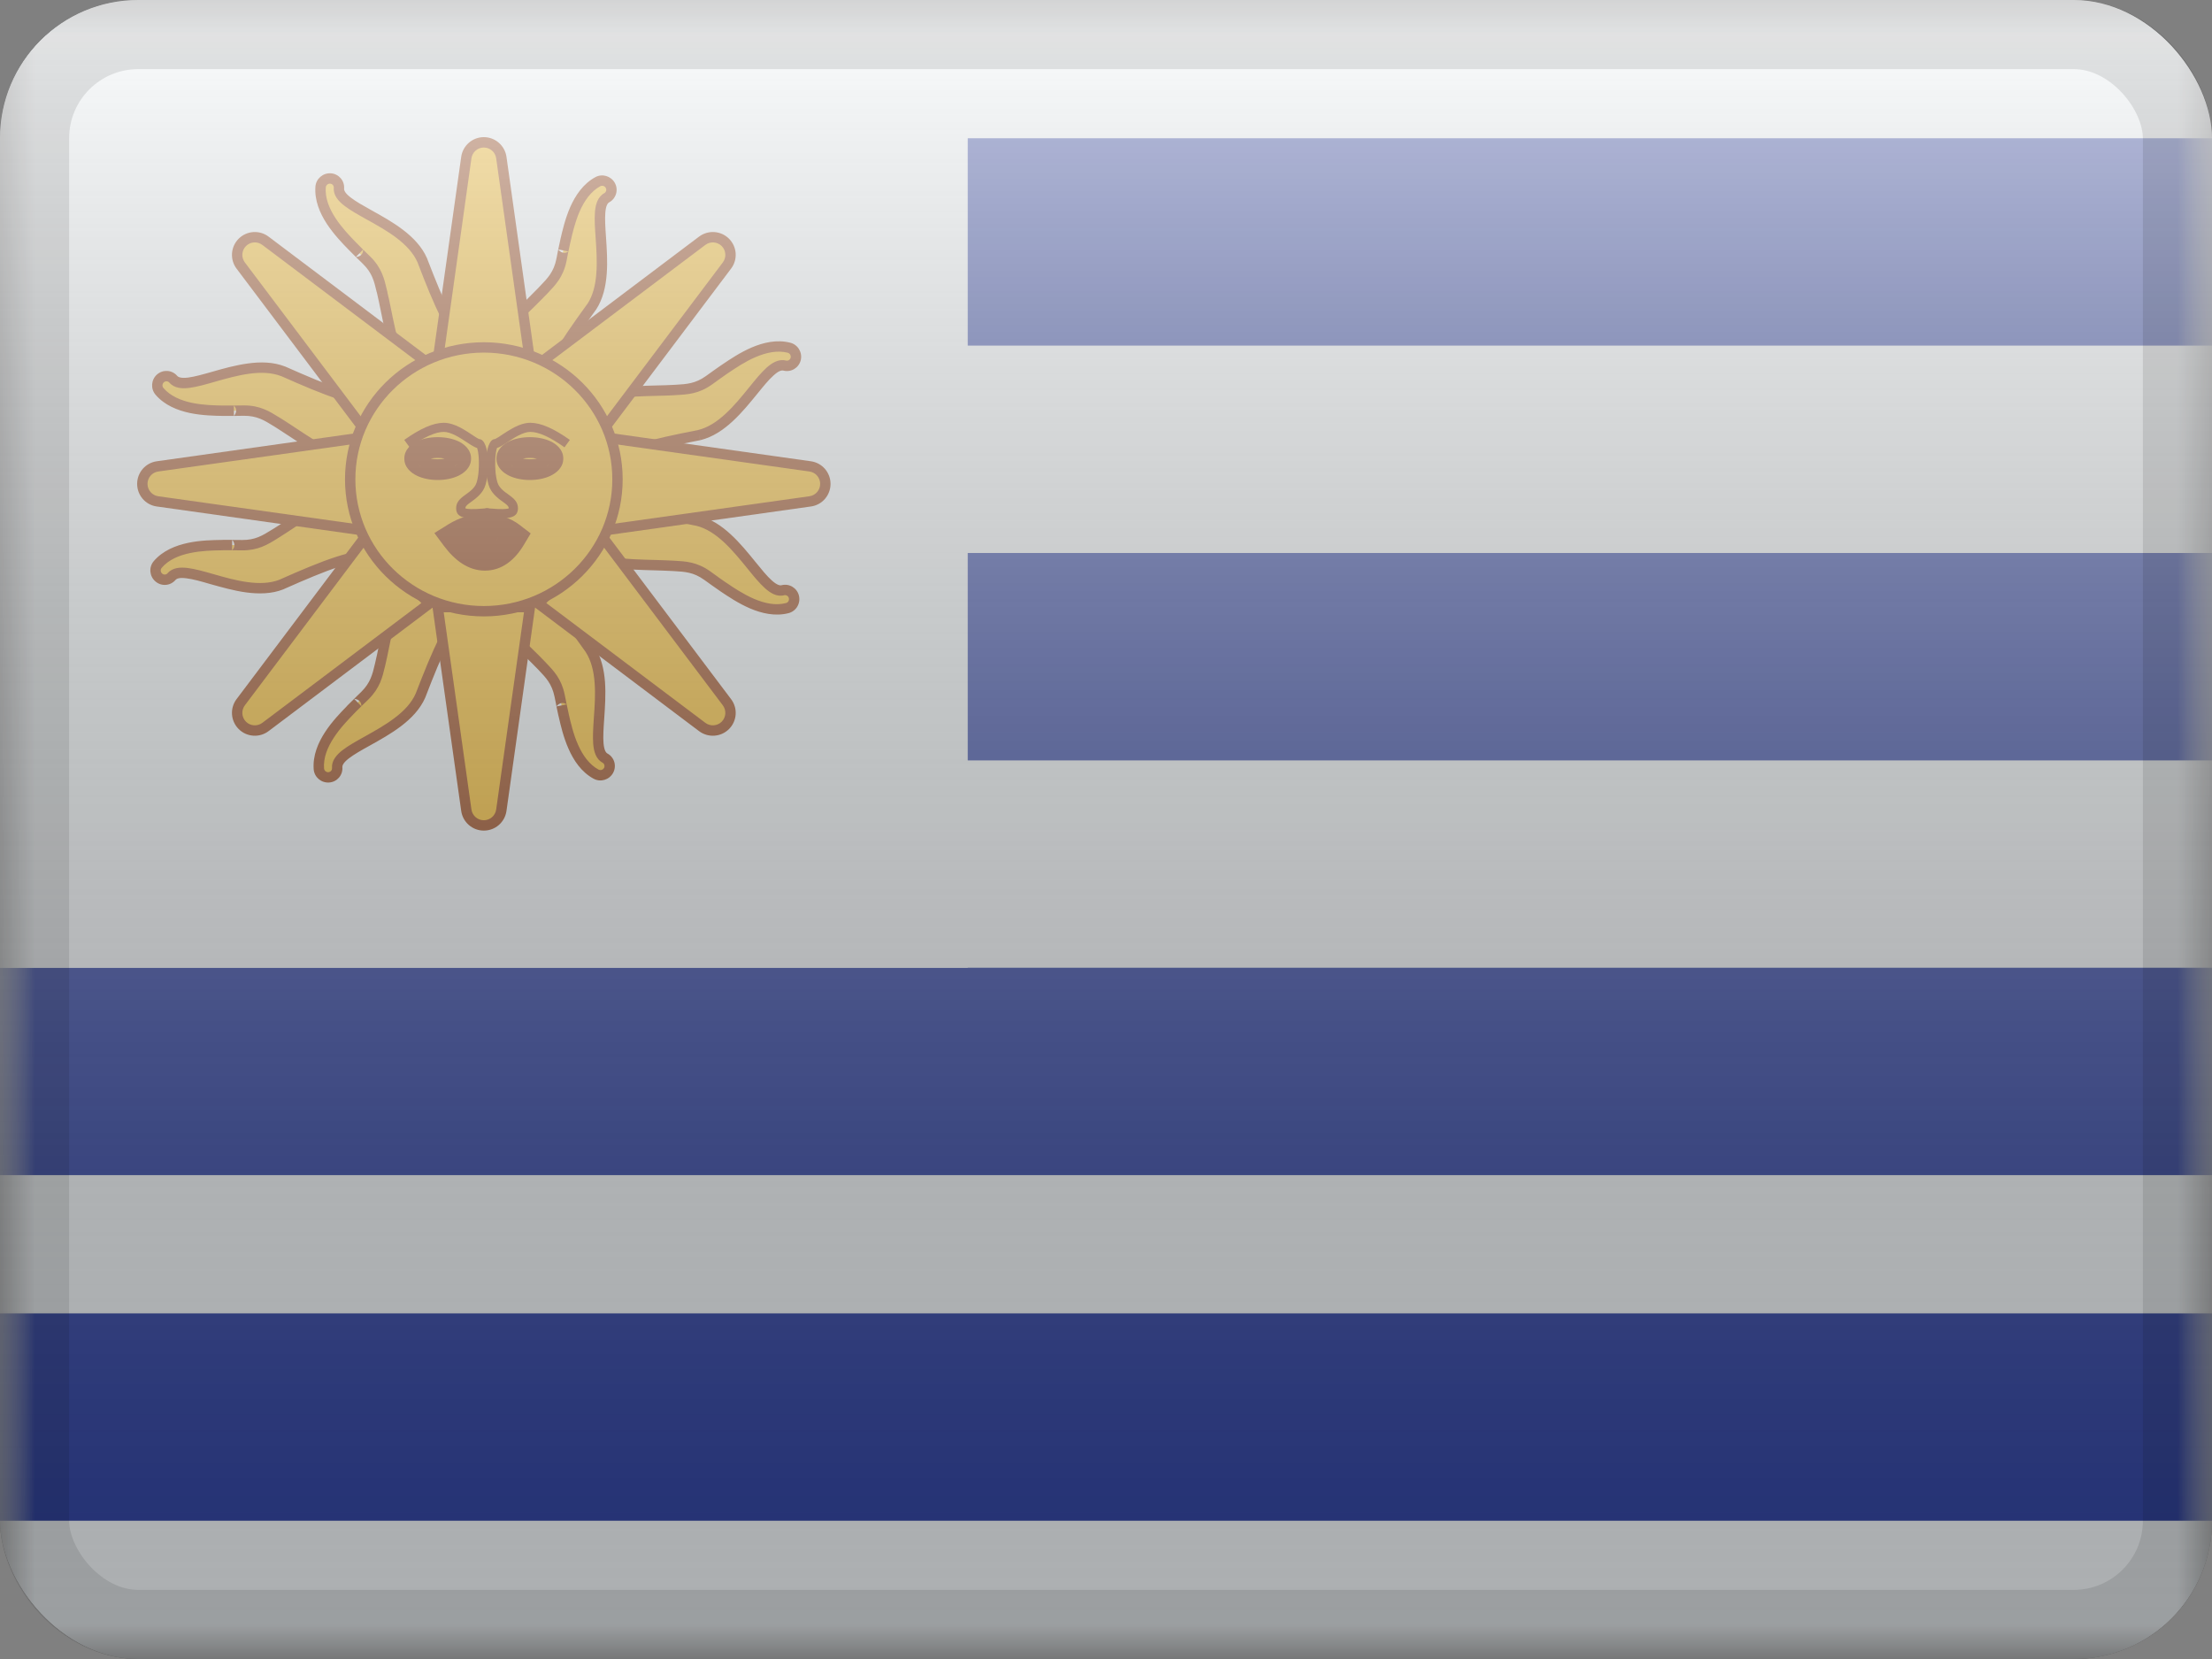 <svg width="32" height="24" viewBox="0 0 32 24" fill="none" xmlns="http://www.w3.org/2000/svg">
<rect x="0" y="0" width="32" height="24" fill="#808080" stroke="none"/>
<g clip-path="url(#clip0_230_22669)">
<mask id="mask0_230_22669" style="mask-type:luminance" maskUnits="userSpaceOnUse" x="0" y="0" width="32" height="24">
<rect width="32" height="24" fill="white"/>
</mask>
<g mask="url(#mask0_230_22669)">
<path fill-rule="evenodd" clip-rule="evenodd" d="M0 0V24H32V0H0Z" fill="#F7FCFF"/>
<mask id="mask1_230_22669" style="mask-type:luminance" maskUnits="userSpaceOnUse" x="0" y="0" width="32" height="24">
<path fill-rule="evenodd" clip-rule="evenodd" d="M0 0V24H32V0H0Z" fill="white"/>
</mask>
<g mask="url(#mask1_230_22669)">
<rect y="2" width="32" height="3" fill="#2E42A5"/>
<rect y="8" width="32" height="3" fill="#2E42A5"/>
<rect y="14" width="32" height="3" fill="#2E42A5"/>
<rect y="19" width="32" height="3" fill="#2E42A5"/>
<rect width="14" height="14" fill="#F7FCFF"/>
<path fill-rule="evenodd" clip-rule="evenodd" d="M4.781 2.582C4.708 2.577 4.644 2.632 4.638 2.705C4.611 3.058 4.922 3.379 5.094 3.557L5.111 3.574C5.138 3.602 5.166 3.63 5.201 3.664C5.201 3.664 5.282 3.743 5.304 3.765C5.454 3.913 5.486 4.052 5.523 4.207L5.532 4.245C5.547 4.311 5.563 4.391 5.581 4.478L5.581 4.478C5.66 4.866 5.77 5.406 6.01 5.583C6.069 5.626 6.48 5.369 6.524 5.311C6.54 5.29 6.586 5.256 6.637 5.218L6.637 5.218C6.729 5.149 6.837 5.069 6.799 5.042C6.547 4.857 6.357 4.41 6.109 3.765C5.976 3.462 5.629 3.269 5.342 3.109C5.096 2.973 4.893 2.86 4.904 2.723C4.909 2.65 4.854 2.587 4.781 2.582ZM8.828 2.682C8.793 2.618 8.712 2.594 8.648 2.629C8.337 2.798 8.237 3.233 8.181 3.475L8.176 3.498C8.167 3.537 8.159 3.575 8.149 3.623C8.149 3.623 8.127 3.734 8.121 3.765C8.079 3.971 7.98 4.073 7.87 4.188L7.842 4.217C7.796 4.266 7.738 4.323 7.674 4.385C7.392 4.662 6.998 5.049 6.981 5.346C6.977 5.419 7.416 5.625 7.49 5.63C7.515 5.632 7.569 5.652 7.628 5.673C7.736 5.714 7.862 5.76 7.865 5.713C7.883 5.402 8.154 4.998 8.559 4.439C8.741 4.163 8.714 3.767 8.692 3.439C8.672 3.158 8.657 2.927 8.777 2.861C8.841 2.826 8.864 2.746 8.828 2.682ZM11.415 5.031C11.485 5.049 11.528 5.121 11.511 5.193C11.493 5.264 11.422 5.307 11.351 5.289C11.218 5.254 11.072 5.435 10.894 5.653C10.687 5.909 10.437 6.217 10.115 6.294C9.438 6.427 8.964 6.537 8.738 6.752C8.704 6.785 8.644 6.665 8.592 6.562L8.592 6.562L8.592 6.562C8.564 6.506 8.539 6.455 8.521 6.436C8.471 6.382 8.29 5.932 8.342 5.881C8.558 5.676 9.109 5.661 9.505 5.651L9.505 5.651C9.594 5.649 9.675 5.647 9.743 5.643L9.782 5.641C9.941 5.632 10.083 5.624 10.255 5.502C10.28 5.485 10.369 5.42 10.372 5.418L10.372 5.418C10.412 5.389 10.444 5.367 10.476 5.345L10.497 5.331C10.702 5.193 11.072 4.942 11.415 5.031ZM2.321 5.474C2.266 5.522 2.26 5.606 2.307 5.662C2.537 5.931 2.984 5.938 3.232 5.942C3.24 5.942 3.248 5.942 3.256 5.942C3.295 5.943 3.334 5.943 3.383 5.942C3.383 5.942 3.497 5.941 3.528 5.94C3.738 5.939 3.859 6.014 3.995 6.098C4.006 6.105 4.017 6.112 4.028 6.119C4.086 6.155 4.153 6.199 4.228 6.249C4.557 6.467 5.018 6.772 5.312 6.727C5.384 6.716 5.494 6.243 5.484 6.17C5.48 6.145 5.488 6.088 5.497 6.026C5.514 5.912 5.534 5.779 5.487 5.786C5.179 5.833 4.728 5.652 4.097 5.372C3.789 5.251 3.407 5.36 3.09 5.45C2.82 5.527 2.597 5.591 2.507 5.487C2.46 5.431 2.377 5.425 2.321 5.474Z" fill="#FFC125"/>
<path d="M4.638 2.705L4.563 2.699V2.699L4.638 2.705ZM4.781 2.582L4.776 2.657L4.781 2.582ZM5.094 3.557L5.148 3.505L5.148 3.505L5.094 3.557ZM5.111 3.574L5.165 3.522L5.165 3.522L5.111 3.574ZM5.201 3.664L5.148 3.718L5.253 3.611L5.201 3.664ZM5.304 3.765L5.252 3.819L5.252 3.819L5.304 3.765ZM5.523 4.207L5.449 4.224L5.45 4.224L5.523 4.207ZM5.532 4.245L5.459 4.262L5.459 4.263L5.532 4.245ZM5.581 4.478L5.508 4.493L5.509 4.497L5.581 4.478ZM5.581 4.478L5.655 4.463L5.654 4.459L5.581 4.478ZM6.01 5.583L5.965 5.643H5.965L6.01 5.583ZM6.524 5.311L6.584 5.356V5.356L6.524 5.311ZM6.637 5.218L6.595 5.156L6.592 5.158L6.637 5.218ZM6.637 5.218L6.678 5.281L6.681 5.279L6.637 5.218ZM6.799 5.042L6.754 5.102L6.799 5.042ZM6.109 3.765L6.179 3.738L6.177 3.735L6.109 3.765ZM5.342 3.109L5.305 3.175L5.342 3.109ZM4.904 2.723L4.829 2.717V2.717L4.904 2.723ZM8.648 2.629L8.612 2.563V2.563L8.648 2.629ZM8.828 2.682L8.894 2.645V2.645L8.828 2.682ZM8.181 3.475L8.255 3.491L8.255 3.491L8.181 3.475ZM8.176 3.498L8.249 3.515L8.249 3.515L8.176 3.498ZM8.149 3.623L8.076 3.608L8.223 3.638L8.149 3.623ZM8.121 3.765L8.195 3.78L8.195 3.78L8.121 3.765ZM7.87 4.188L7.815 4.136L7.815 4.136L7.87 4.188ZM7.842 4.217L7.788 4.165L7.788 4.165L7.842 4.217ZM7.674 4.385L7.622 4.332L7.674 4.385ZM6.981 5.346L7.056 5.351V5.351L6.981 5.346ZM7.49 5.63L7.484 5.705L7.49 5.63ZM7.628 5.673L7.654 5.603L7.628 5.673ZM7.865 5.713L7.79 5.709V5.709L7.865 5.713ZM8.559 4.439L8.62 4.483L8.622 4.481L8.559 4.439ZM8.692 3.439L8.767 3.434V3.434L8.692 3.439ZM8.777 2.861L8.742 2.795V2.795L8.777 2.861ZM11.415 5.031L11.433 4.958L11.415 5.031ZM11.351 5.289L11.332 5.361L11.351 5.289ZM10.894 5.653L10.836 5.606L10.894 5.653ZM10.115 6.294L10.13 6.368L10.133 6.367L10.115 6.294ZM8.738 6.752L8.687 6.698H8.687L8.738 6.752ZM8.592 6.562L8.523 6.59L8.525 6.596L8.592 6.562ZM8.592 6.562L8.662 6.534L8.66 6.529L8.592 6.562ZM8.592 6.562L8.659 6.529L8.659 6.528L8.592 6.562ZM8.521 6.436L8.466 6.487V6.487L8.521 6.436ZM8.342 5.881L8.394 5.936L8.342 5.881ZM9.505 5.651L9.507 5.726L9.508 5.726L9.505 5.651ZM9.505 5.651L9.503 5.576L9.502 5.576L9.505 5.651ZM9.743 5.643L9.738 5.568L9.738 5.568L9.743 5.643ZM9.782 5.641L9.778 5.566L9.778 5.566L9.782 5.641ZM10.255 5.502L10.211 5.441L10.255 5.502ZM10.372 5.418L10.328 5.357L10.328 5.357L10.372 5.418ZM10.372 5.418L10.328 5.357L10.328 5.357L10.372 5.418ZM10.476 5.345L10.518 5.407L10.518 5.407L10.476 5.345ZM10.497 5.331L10.539 5.393L10.539 5.393L10.497 5.331ZM2.307 5.662L2.364 5.613H2.364L2.307 5.662ZM2.321 5.474L2.371 5.53L2.371 5.53L2.321 5.474ZM3.232 5.942L3.23 6.017H3.23L3.232 5.942ZM3.256 5.942L3.257 5.867H3.257L3.256 5.942ZM3.383 5.942L3.384 6.017L3.383 5.867L3.383 5.942ZM3.528 5.94L3.528 6.015H3.528L3.528 5.94ZM3.995 6.098L4.034 6.035H4.034L3.995 6.098ZM4.028 6.119L3.989 6.183H3.989L4.028 6.119ZM4.228 6.249L4.186 6.311L4.228 6.249ZM5.312 6.727L5.323 6.801H5.323L5.312 6.727ZM5.484 6.17L5.558 6.16V6.16L5.484 6.17ZM5.497 6.026L5.572 6.037H5.572L5.497 6.026ZM5.487 5.786L5.476 5.712L5.487 5.786ZM4.097 5.372L4.127 5.303L4.124 5.302L4.097 5.372ZM3.09 5.45L3.111 5.522H3.111L3.09 5.45ZM2.507 5.487L2.564 5.438H2.564L2.507 5.487ZM4.713 2.711C4.715 2.68 4.743 2.655 4.776 2.657L4.786 2.507C4.672 2.5 4.572 2.585 4.563 2.699L4.713 2.711ZM5.148 3.505C5.061 3.415 4.945 3.295 4.854 3.156C4.762 3.015 4.701 2.864 4.713 2.711L4.563 2.699C4.548 2.899 4.628 3.085 4.728 3.238C4.829 3.391 4.954 3.521 5.04 3.609L5.148 3.505ZM5.165 3.522L5.148 3.505L5.04 3.609L5.057 3.626L5.165 3.522ZM5.253 3.611C5.218 3.577 5.191 3.55 5.165 3.522L5.057 3.626C5.085 3.655 5.113 3.684 5.148 3.718L5.253 3.611ZM5.357 3.712C5.346 3.701 5.319 3.675 5.296 3.653C5.285 3.642 5.274 3.631 5.266 3.623C5.262 3.619 5.259 3.616 5.256 3.614C5.255 3.613 5.254 3.612 5.254 3.611C5.254 3.611 5.253 3.611 5.253 3.611C5.253 3.611 5.253 3.611 5.253 3.611C5.253 3.611 5.253 3.611 5.253 3.61C5.253 3.61 5.253 3.61 5.253 3.61C5.253 3.61 5.253 3.61 5.253 3.61C5.253 3.61 5.147 3.612 5.148 3.718L5.253 3.611C5.254 3.717 5.148 3.718 5.148 3.718C5.148 3.718 5.148 3.718 5.148 3.718C5.148 3.718 5.148 3.718 5.148 3.718C5.148 3.718 5.148 3.718 5.148 3.718C5.149 3.718 5.149 3.718 5.149 3.718C5.149 3.718 5.149 3.719 5.149 3.719C5.15 3.72 5.151 3.72 5.152 3.722C5.154 3.724 5.157 3.727 5.161 3.731C5.169 3.739 5.18 3.749 5.192 3.76C5.215 3.783 5.241 3.808 5.252 3.819L5.357 3.712ZM5.596 4.19C5.559 4.033 5.523 3.876 5.357 3.712L5.252 3.819C5.385 3.95 5.413 4.07 5.449 4.224L5.596 4.19ZM5.605 4.228L5.596 4.19L5.45 4.224L5.459 4.262L5.605 4.228ZM5.655 4.463C5.637 4.376 5.621 4.295 5.604 4.228L5.459 4.263C5.474 4.327 5.49 4.405 5.508 4.493L5.655 4.463ZM5.654 4.459L5.654 4.459L5.509 4.497L5.509 4.497L5.654 4.459ZM6.054 5.522C5.955 5.449 5.873 5.291 5.806 5.086C5.741 4.885 5.694 4.658 5.655 4.463L5.508 4.493C5.547 4.686 5.595 4.922 5.664 5.133C5.731 5.339 5.825 5.54 5.965 5.643L6.054 5.522ZM6.465 5.266C6.465 5.265 6.461 5.27 6.445 5.283C6.431 5.294 6.413 5.307 6.391 5.322C6.347 5.353 6.292 5.388 6.235 5.42C6.179 5.452 6.124 5.48 6.081 5.497C6.059 5.506 6.044 5.51 6.034 5.512C6.029 5.513 6.028 5.512 6.03 5.513C6.032 5.513 6.043 5.514 6.054 5.522L5.965 5.643C5.984 5.657 6.005 5.661 6.019 5.662C6.034 5.663 6.048 5.662 6.06 5.66C6.084 5.655 6.111 5.647 6.136 5.636C6.189 5.616 6.251 5.584 6.31 5.55C6.369 5.516 6.429 5.479 6.476 5.446C6.5 5.429 6.522 5.414 6.539 5.4C6.555 5.387 6.573 5.371 6.584 5.356L6.465 5.266ZM6.592 5.158C6.567 5.177 6.542 5.195 6.521 5.212C6.501 5.228 6.479 5.247 6.465 5.266L6.584 5.356C6.584 5.356 6.586 5.354 6.592 5.348C6.598 5.343 6.605 5.337 6.614 5.329C6.633 5.315 6.656 5.298 6.681 5.279L6.592 5.158ZM6.595 5.156L6.595 5.156L6.678 5.281L6.678 5.281L6.595 5.156ZM6.754 5.102C6.744 5.094 6.734 5.08 6.732 5.062C6.73 5.047 6.735 5.038 6.735 5.038C6.735 5.038 6.731 5.045 6.715 5.06C6.685 5.089 6.639 5.123 6.592 5.158L6.681 5.279C6.726 5.245 6.781 5.205 6.818 5.169C6.836 5.152 6.857 5.13 6.87 5.104C6.876 5.092 6.884 5.071 6.881 5.047C6.878 5.019 6.863 4.996 6.843 4.981L6.754 5.102ZM6.039 3.792C6.162 4.114 6.273 4.39 6.386 4.61C6.497 4.828 6.614 4.999 6.754 5.102L6.843 4.981C6.732 4.899 6.628 4.754 6.519 4.542C6.411 4.33 6.303 4.061 6.178 3.738L6.039 3.792ZM5.305 3.175C5.45 3.255 5.604 3.341 5.738 3.443C5.872 3.545 5.981 3.66 6.04 3.795L6.177 3.735C6.104 3.567 5.973 3.434 5.829 3.324C5.684 3.214 5.521 3.123 5.378 3.044L5.305 3.175ZM4.829 2.717C4.82 2.827 4.898 2.911 4.98 2.975C5.066 3.042 5.184 3.107 5.305 3.175L5.378 3.044C5.253 2.974 5.147 2.915 5.073 2.857C4.994 2.796 4.976 2.756 4.978 2.728L4.829 2.717ZM4.776 2.657C4.808 2.659 4.831 2.686 4.829 2.717L4.978 2.728C4.987 2.614 4.901 2.515 4.786 2.507L4.776 2.657ZM8.684 2.694C8.711 2.68 8.747 2.689 8.763 2.718L8.894 2.645C8.838 2.546 8.713 2.508 8.612 2.563L8.684 2.694ZM8.255 3.491C8.282 3.37 8.32 3.208 8.387 3.055C8.455 2.902 8.549 2.768 8.684 2.694L8.612 2.563C8.436 2.659 8.324 2.827 8.25 2.994C8.176 3.162 8.136 3.338 8.108 3.458L8.255 3.491ZM8.249 3.515L8.255 3.491L8.108 3.458L8.103 3.482L8.249 3.515ZM8.223 3.638C8.232 3.59 8.24 3.552 8.249 3.515L8.103 3.482C8.094 3.521 8.086 3.56 8.076 3.608L8.223 3.638ZM8.195 3.78C8.198 3.764 8.205 3.728 8.211 3.697C8.214 3.681 8.217 3.666 8.219 3.655C8.221 3.65 8.221 3.645 8.222 3.642C8.222 3.641 8.223 3.639 8.223 3.639C8.223 3.638 8.223 3.638 8.223 3.638C8.223 3.638 8.223 3.637 8.223 3.637C8.223 3.637 8.223 3.637 8.223 3.637C8.223 3.637 8.223 3.637 8.223 3.637C8.223 3.637 8.223 3.637 8.223 3.637C8.223 3.637 8.164 3.549 8.076 3.608L8.223 3.638C8.135 3.696 8.076 3.608 8.076 3.608C8.076 3.608 8.076 3.608 8.076 3.608C8.076 3.608 8.076 3.608 8.076 3.608C8.076 3.608 8.076 3.608 8.076 3.608C8.076 3.608 8.076 3.609 8.076 3.609C8.076 3.609 8.076 3.609 8.076 3.61C8.075 3.61 8.075 3.612 8.075 3.613C8.074 3.616 8.073 3.621 8.072 3.626C8.07 3.637 8.067 3.652 8.064 3.668C8.058 3.699 8.051 3.735 8.048 3.75L8.195 3.78ZM7.924 4.24C8.035 4.124 8.147 4.008 8.195 3.78L8.048 3.75C8.01 3.933 7.925 4.022 7.815 4.136L7.924 4.24ZM7.897 4.269L7.924 4.24L7.815 4.136L7.788 4.165L7.897 4.269ZM7.727 4.439C7.79 4.376 7.849 4.319 7.897 4.268L7.788 4.165C7.742 4.213 7.686 4.269 7.622 4.332L7.727 4.439ZM7.056 5.351C7.063 5.228 7.151 5.073 7.287 4.905C7.419 4.741 7.585 4.578 7.727 4.439L7.622 4.332C7.481 4.47 7.309 4.639 7.17 4.811C7.034 4.98 6.916 5.167 6.906 5.342L7.056 5.351ZM7.495 5.555C7.496 5.555 7.489 5.554 7.47 5.548C7.453 5.542 7.432 5.534 7.407 5.524C7.358 5.504 7.298 5.476 7.241 5.447C7.183 5.417 7.13 5.386 7.092 5.359C7.073 5.346 7.06 5.335 7.054 5.328C7.05 5.324 7.05 5.324 7.051 5.325C7.052 5.327 7.057 5.336 7.056 5.351L6.906 5.342C6.905 5.365 6.913 5.385 6.92 5.397C6.927 5.41 6.936 5.421 6.944 5.43C6.961 5.448 6.983 5.466 7.005 5.482C7.051 5.514 7.111 5.549 7.172 5.58C7.233 5.612 7.297 5.641 7.35 5.663C7.377 5.674 7.402 5.683 7.423 5.69C7.442 5.697 7.465 5.703 7.484 5.705L7.495 5.555ZM7.654 5.603C7.625 5.592 7.596 5.581 7.57 5.573C7.547 5.565 7.518 5.557 7.495 5.555L7.484 5.705C7.484 5.705 7.487 5.705 7.495 5.707C7.503 5.709 7.512 5.712 7.523 5.715C7.545 5.723 7.572 5.733 7.602 5.744L7.654 5.603ZM7.79 5.709C7.791 5.696 7.797 5.68 7.811 5.668C7.823 5.659 7.833 5.658 7.833 5.658C7.833 5.658 7.825 5.658 7.803 5.653C7.764 5.644 7.71 5.624 7.654 5.603L7.602 5.744C7.655 5.763 7.718 5.787 7.769 5.799C7.793 5.805 7.823 5.81 7.851 5.807C7.865 5.805 7.886 5.801 7.905 5.785C7.927 5.767 7.938 5.742 7.94 5.718L7.79 5.709ZM8.498 4.395C8.296 4.674 8.125 4.918 8.002 5.132C7.88 5.344 7.8 5.535 7.79 5.709L7.94 5.718C7.948 5.58 8.013 5.414 8.132 5.206C8.25 5.001 8.417 4.763 8.62 4.483L8.498 4.395ZM8.617 3.444C8.628 3.609 8.64 3.785 8.627 3.953C8.615 4.121 8.578 4.275 8.497 4.398L8.622 4.481C8.723 4.327 8.763 4.145 8.777 3.964C8.791 3.783 8.778 3.597 8.767 3.434L8.617 3.444ZM8.742 2.795C8.645 2.848 8.616 2.959 8.607 3.063C8.598 3.171 8.607 3.306 8.617 3.444L8.767 3.434C8.757 3.291 8.749 3.17 8.757 3.076C8.765 2.977 8.789 2.94 8.813 2.927L8.742 2.795ZM8.763 2.718C8.779 2.746 8.768 2.78 8.742 2.795L8.813 2.927C8.914 2.872 8.95 2.745 8.894 2.645L8.763 2.718ZM11.584 5.211C11.611 5.1 11.544 4.986 11.433 4.958L11.396 5.103C11.426 5.111 11.446 5.143 11.438 5.175L11.584 5.211ZM11.332 5.361C11.444 5.39 11.556 5.322 11.584 5.211L11.438 5.175C11.43 5.206 11.399 5.224 11.37 5.216L11.332 5.361ZM10.953 5.7C11.043 5.589 11.119 5.495 11.19 5.432C11.263 5.365 11.306 5.355 11.332 5.361L11.37 5.216C11.263 5.189 11.166 5.251 11.089 5.32C11.008 5.393 10.923 5.498 10.836 5.606L10.953 5.7ZM10.133 6.367C10.311 6.324 10.465 6.218 10.598 6.095C10.732 5.972 10.849 5.827 10.953 5.7L10.836 5.606C10.732 5.734 10.621 5.871 10.497 5.985C10.373 6.1 10.241 6.187 10.097 6.221L10.133 6.367ZM8.79 6.807C8.89 6.711 9.051 6.634 9.279 6.564C9.506 6.494 9.79 6.434 10.129 6.368L10.101 6.221C9.762 6.287 9.471 6.348 9.235 6.421C9.001 6.493 8.812 6.578 8.687 6.698L8.79 6.807ZM8.525 6.596C8.551 6.646 8.581 6.706 8.61 6.75C8.623 6.77 8.642 6.795 8.664 6.811C8.676 6.82 8.694 6.831 8.719 6.833C8.747 6.835 8.772 6.824 8.79 6.807L8.687 6.698C8.696 6.689 8.712 6.682 8.73 6.683C8.744 6.684 8.753 6.69 8.753 6.691C8.753 6.691 8.747 6.685 8.734 6.667C8.712 6.633 8.686 6.581 8.659 6.528L8.525 6.596ZM8.523 6.59L8.523 6.59L8.662 6.534L8.662 6.534L8.523 6.59ZM8.525 6.596L8.525 6.596L8.66 6.529L8.659 6.529L8.525 6.596ZM8.466 6.487C8.466 6.487 8.468 6.489 8.472 6.496C8.476 6.502 8.481 6.511 8.487 6.521C8.498 6.542 8.511 6.567 8.525 6.596L8.659 6.528C8.646 6.501 8.631 6.472 8.618 6.449C8.607 6.427 8.592 6.402 8.576 6.384L8.466 6.487ZM8.291 5.827C8.274 5.844 8.266 5.863 8.263 5.877C8.259 5.891 8.258 5.905 8.258 5.918C8.258 5.942 8.262 5.97 8.268 5.997C8.279 6.052 8.299 6.118 8.322 6.183C8.346 6.247 8.372 6.312 8.396 6.365C8.408 6.391 8.42 6.415 8.431 6.435C8.441 6.452 8.453 6.473 8.466 6.487L8.576 6.384C8.576 6.385 8.572 6.38 8.562 6.362C8.554 6.347 8.544 6.326 8.533 6.302C8.51 6.254 8.485 6.193 8.464 6.132C8.442 6.071 8.424 6.012 8.414 5.967C8.41 5.944 8.408 5.927 8.408 5.918C8.408 5.913 8.408 5.912 8.408 5.914C8.407 5.916 8.405 5.926 8.394 5.936L8.291 5.827ZM9.503 5.576C9.306 5.581 9.065 5.588 8.845 5.619C8.63 5.649 8.417 5.707 8.291 5.827L8.394 5.936C8.483 5.851 8.653 5.798 8.867 5.767C9.076 5.737 9.308 5.731 9.507 5.726L9.503 5.576ZM9.502 5.576L9.502 5.576L9.508 5.726L9.508 5.726L9.502 5.576ZM9.738 5.568C9.672 5.572 9.592 5.574 9.503 5.576L9.507 5.726C9.595 5.724 9.678 5.722 9.747 5.718L9.738 5.568ZM9.778 5.566L9.738 5.568L9.747 5.718L9.786 5.715L9.778 5.566ZM10.211 5.441C10.059 5.549 9.936 5.557 9.778 5.566L9.786 5.715C9.947 5.707 10.108 5.698 10.298 5.564L10.211 5.441ZM10.328 5.357C10.325 5.359 10.236 5.424 10.211 5.441L10.298 5.564C10.324 5.545 10.413 5.481 10.416 5.479L10.328 5.357ZM10.328 5.357L10.328 5.357L10.416 5.479L10.416 5.479L10.328 5.357ZM10.434 5.283C10.401 5.305 10.368 5.328 10.328 5.357L10.416 5.479C10.455 5.451 10.487 5.428 10.518 5.407L10.434 5.283ZM10.455 5.269L10.434 5.283L10.518 5.407L10.539 5.393L10.455 5.269ZM11.433 4.958C11.239 4.908 11.042 4.955 10.874 5.027C10.706 5.099 10.557 5.2 10.455 5.269L10.539 5.393C10.642 5.324 10.78 5.23 10.933 5.165C11.087 5.099 11.248 5.065 11.396 5.103L11.433 4.958ZM2.364 5.613C2.344 5.589 2.346 5.552 2.371 5.53L2.272 5.417C2.186 5.492 2.176 5.623 2.25 5.71L2.364 5.613ZM3.233 5.867C3.109 5.865 2.942 5.862 2.778 5.828C2.614 5.793 2.464 5.729 2.364 5.613L2.25 5.71C2.381 5.863 2.569 5.937 2.748 5.975C2.927 6.012 3.107 6.015 3.23 6.017L3.233 5.867ZM3.257 5.867C3.249 5.867 3.241 5.867 3.233 5.867L3.23 6.017C3.239 6.017 3.247 6.017 3.255 6.017L3.257 5.867ZM3.382 5.867C3.334 5.868 3.295 5.868 3.257 5.867L3.255 6.017C3.295 6.018 3.335 6.018 3.384 6.017L3.382 5.867ZM3.528 5.865C3.511 5.866 3.475 5.866 3.443 5.866C3.427 5.867 3.411 5.867 3.4 5.867C3.395 5.867 3.39 5.867 3.387 5.867C3.385 5.867 3.384 5.867 3.383 5.867C3.383 5.867 3.383 5.867 3.382 5.867C3.382 5.867 3.382 5.867 3.382 5.867C3.382 5.867 3.382 5.867 3.382 5.867C3.382 5.867 3.382 5.867 3.382 5.867C3.382 5.867 3.382 5.867 3.382 5.867C3.382 5.867 3.308 5.943 3.384 6.017L3.383 5.867C3.458 5.941 3.384 6.017 3.384 6.017C3.384 6.017 3.384 6.017 3.384 6.017C3.384 6.017 3.384 6.017 3.384 6.017C3.384 6.017 3.384 6.017 3.384 6.017C3.384 6.017 3.385 6.017 3.385 6.017C3.385 6.017 3.385 6.017 3.386 6.017C3.386 6.017 3.388 6.017 3.389 6.017C3.392 6.017 3.397 6.017 3.403 6.017C3.414 6.017 3.429 6.017 3.445 6.016C3.477 6.016 3.513 6.016 3.528 6.015L3.528 5.865ZM4.034 6.035C3.897 5.95 3.761 5.864 3.528 5.865L3.528 6.015C3.716 6.014 3.821 6.079 3.955 6.162L4.034 6.035ZM4.067 6.055C4.056 6.048 4.045 6.042 4.034 6.035L3.955 6.162C3.966 6.169 3.977 6.176 3.989 6.183L4.067 6.055ZM4.269 6.186C4.195 6.137 4.126 6.091 4.067 6.055L3.989 6.183C4.045 6.218 4.112 6.262 4.186 6.311L4.269 6.186ZM5.301 6.653C5.179 6.671 5.009 6.617 4.817 6.52C4.629 6.424 4.435 6.296 4.269 6.186L4.186 6.311C4.35 6.42 4.552 6.553 4.749 6.653C4.943 6.752 5.15 6.827 5.323 6.801L5.301 6.653ZM5.409 6.181C5.409 6.18 5.41 6.187 5.408 6.207C5.406 6.224 5.402 6.247 5.397 6.273C5.388 6.325 5.373 6.39 5.356 6.452C5.339 6.515 5.32 6.573 5.302 6.616C5.292 6.637 5.285 6.652 5.279 6.66C5.276 6.664 5.275 6.664 5.277 6.663C5.278 6.661 5.286 6.655 5.301 6.653L5.323 6.801C5.347 6.797 5.364 6.786 5.375 6.776C5.386 6.767 5.395 6.756 5.402 6.746C5.416 6.725 5.428 6.701 5.439 6.675C5.462 6.623 5.483 6.557 5.501 6.491C5.519 6.425 5.535 6.357 5.545 6.3C5.55 6.272 5.554 6.245 5.557 6.223C5.559 6.203 5.561 6.179 5.558 6.16L5.409 6.181ZM5.423 6.015C5.419 6.046 5.414 6.077 5.411 6.104C5.408 6.128 5.406 6.158 5.409 6.181L5.558 6.16C5.558 6.16 5.558 6.157 5.558 6.149C5.558 6.141 5.559 6.132 5.56 6.12C5.563 6.097 5.567 6.068 5.572 6.037L5.423 6.015ZM5.498 5.86C5.485 5.862 5.468 5.859 5.454 5.848C5.443 5.839 5.44 5.829 5.44 5.829C5.44 5.829 5.442 5.837 5.441 5.859C5.44 5.9 5.432 5.956 5.423 6.015L5.572 6.037C5.58 5.981 5.59 5.914 5.591 5.862C5.592 5.838 5.591 5.807 5.582 5.78C5.577 5.767 5.568 5.747 5.549 5.731C5.527 5.714 5.5 5.708 5.476 5.712L5.498 5.86ZM4.066 5.44C4.381 5.58 4.655 5.697 4.89 5.773C5.123 5.848 5.327 5.887 5.498 5.86L5.476 5.712C5.339 5.733 5.163 5.704 4.936 5.63C4.71 5.557 4.443 5.443 4.127 5.303L4.066 5.44ZM3.111 5.522C3.27 5.477 3.439 5.429 3.607 5.406C3.774 5.384 3.932 5.388 4.069 5.442L4.124 5.302C3.953 5.235 3.766 5.233 3.587 5.258C3.407 5.282 3.227 5.333 3.07 5.378L3.111 5.522ZM2.45 5.535C2.522 5.619 2.637 5.624 2.74 5.611C2.848 5.598 2.978 5.56 3.111 5.522L3.07 5.378C2.933 5.417 2.815 5.45 2.722 5.462C2.624 5.474 2.582 5.458 2.564 5.438L2.45 5.535ZM2.371 5.53C2.395 5.509 2.431 5.512 2.45 5.535L2.564 5.438C2.489 5.35 2.358 5.342 2.272 5.417L2.371 5.53Z" fill="#984111"/>
<path fill-rule="evenodd" clip-rule="evenodd" d="M4.756 11.245C4.682 11.25 4.619 11.195 4.613 11.123C4.585 10.77 4.896 10.449 5.068 10.271L5.085 10.253C5.113 10.225 5.14 10.197 5.175 10.163C5.175 10.163 5.257 10.084 5.279 10.062C5.428 9.915 5.461 9.776 5.497 9.621L5.506 9.582C5.522 9.517 5.538 9.437 5.556 9.35L5.556 9.35C5.635 8.962 5.744 8.421 5.984 8.245C6.043 8.202 6.455 8.458 6.499 8.517C6.515 8.538 6.561 8.572 6.611 8.609L6.611 8.609C6.704 8.678 6.811 8.758 6.773 8.786C6.522 8.971 6.331 9.418 6.083 10.062C5.951 10.366 5.604 10.558 5.316 10.718C5.07 10.855 4.868 10.968 4.878 11.105C4.884 11.178 4.829 11.241 4.756 11.245ZM8.803 11.146C8.767 11.21 8.686 11.234 8.622 11.199C8.311 11.03 8.211 10.594 8.156 10.353L8.151 10.329C8.142 10.291 8.134 10.253 8.124 10.205C8.124 10.205 8.102 10.094 8.096 10.063C8.053 9.857 7.955 9.754 7.844 9.639L7.817 9.611C7.77 9.562 7.711 9.504 7.647 9.44L7.647 9.44L7.647 9.44C7.36 9.159 6.956 8.762 6.956 8.481C6.956 8.354 7.391 8.203 7.464 8.198C7.49 8.196 7.544 8.176 7.603 8.154C7.711 8.114 7.837 8.067 7.839 8.114C7.857 8.426 8.129 8.83 8.534 9.388C8.716 9.665 8.689 10.06 8.666 10.389C8.647 10.67 8.631 10.901 8.752 10.967C8.816 11.002 8.839 11.082 8.803 11.146ZM11.389 8.797C11.46 8.779 11.503 8.706 11.485 8.635C11.468 8.564 11.396 8.521 11.326 8.539C11.193 8.573 11.046 8.393 10.869 8.175C10.661 7.919 10.411 7.611 10.09 7.533C9.412 7.401 8.938 7.291 8.713 7.075C8.679 7.043 8.619 7.162 8.567 7.266L8.567 7.266L8.567 7.266C8.539 7.322 8.513 7.373 8.495 7.392C8.445 7.446 8.264 7.896 8.317 7.946C8.532 8.152 9.084 8.166 9.479 8.176L9.479 8.176C9.568 8.179 9.65 8.181 9.717 8.185L9.756 8.187C9.916 8.196 10.058 8.204 10.229 8.325C10.254 8.343 10.344 8.408 10.347 8.41L10.347 8.41C10.386 8.438 10.419 8.461 10.451 8.483L10.471 8.496C10.676 8.635 11.046 8.885 11.389 8.797ZM2.296 8.354C2.241 8.305 2.234 8.221 2.282 8.166C2.512 7.897 2.959 7.89 3.206 7.886C3.215 7.886 3.223 7.886 3.231 7.885C3.27 7.885 3.309 7.885 3.358 7.885C3.358 7.885 3.471 7.887 3.503 7.887C3.713 7.888 3.834 7.813 3.969 7.729C3.98 7.722 3.991 7.715 4.003 7.708C4.06 7.673 4.128 7.628 4.202 7.579C4.532 7.361 4.992 7.056 5.287 7.101C5.359 7.112 5.468 7.585 5.458 7.657C5.455 7.683 5.463 7.74 5.472 7.802C5.489 7.916 5.508 8.049 5.462 8.042C5.153 7.994 4.702 8.176 4.071 8.456C3.763 8.577 3.382 8.468 3.065 8.377C2.795 8.3 2.571 8.237 2.482 8.341C2.435 8.396 2.351 8.402 2.296 8.354Z" fill="#FFC125"/>
<path d="M4.613 11.123L4.538 11.129V11.129L4.613 11.123ZM4.756 11.245L4.751 11.171L4.756 11.245ZM5.068 10.271L5.122 10.323L5.122 10.323L5.068 10.271ZM5.085 10.253L5.139 10.305L5.139 10.306L5.085 10.253ZM5.175 10.163L5.123 10.11L5.228 10.217L5.175 10.163ZM5.279 10.062L5.226 10.009L5.226 10.009L5.279 10.062ZM5.497 9.621L5.424 9.604L5.424 9.603L5.497 9.621ZM5.506 9.582L5.433 9.565L5.433 9.565L5.506 9.582ZM5.556 9.35L5.482 9.335L5.483 9.33L5.556 9.35ZM5.556 9.35L5.629 9.364L5.628 9.369L5.556 9.35ZM5.984 8.245L5.94 8.184H5.94L5.984 8.245ZM6.499 8.517L6.559 8.472V8.472L6.499 8.517ZM6.611 8.609L6.57 8.672L6.566 8.669L6.611 8.609ZM6.611 8.609L6.653 8.547L6.656 8.549L6.611 8.609ZM6.773 8.786L6.729 8.726L6.773 8.786ZM6.083 10.062L6.153 10.089L6.152 10.092L6.083 10.062ZM5.316 10.718L5.28 10.653L5.316 10.718ZM4.878 11.105L4.803 11.111V11.111L4.878 11.105ZM8.622 11.199L8.587 11.265V11.265L8.622 11.199ZM8.803 11.146L8.869 11.182V11.182L8.803 11.146ZM8.156 10.353L8.229 10.336L8.229 10.336L8.156 10.353ZM8.151 10.329L8.224 10.312L8.224 10.312L8.151 10.329ZM8.124 10.205L8.05 10.22L8.198 10.19L8.124 10.205ZM8.096 10.063L8.169 10.048L8.169 10.048L8.096 10.063ZM7.844 9.639L7.79 9.691L7.79 9.691L7.844 9.639ZM7.817 9.611L7.763 9.663L7.763 9.663L7.817 9.611ZM7.647 9.44L7.594 9.494L7.594 9.494L7.647 9.44ZM7.647 9.44L7.699 9.386L7.699 9.387L7.647 9.44ZM7.647 9.44L7.595 9.494L7.594 9.494L7.647 9.44ZM7.464 8.198L7.459 8.123L7.464 8.198ZM7.603 8.154L7.629 8.224L7.603 8.154ZM7.839 8.114L7.765 8.119V8.119L7.839 8.114ZM8.534 9.388L8.595 9.344L8.596 9.347L8.534 9.388ZM8.666 10.389L8.741 10.394V10.394L8.666 10.389ZM8.752 10.967L8.716 11.033V11.033L8.752 10.967ZM11.389 8.797L11.408 8.87L11.389 8.797ZM11.326 8.539L11.307 8.466L11.326 8.539ZM10.869 8.175L10.811 8.222L10.869 8.175ZM10.09 7.533L10.104 7.46L10.107 7.46L10.09 7.533ZM8.713 7.075L8.661 7.129H8.661L8.713 7.075ZM8.567 7.266L8.497 7.238L8.5 7.232L8.567 7.266ZM8.567 7.266L8.637 7.294L8.634 7.299L8.567 7.266ZM8.567 7.266L8.634 7.299L8.634 7.299L8.567 7.266ZM8.495 7.392L8.441 7.341V7.341L8.495 7.392ZM8.317 7.946L8.369 7.892L8.317 7.946ZM9.479 8.176L9.481 8.101L9.482 8.101L9.479 8.176ZM9.479 8.176L9.477 8.251L9.476 8.251L9.479 8.176ZM9.717 8.185L9.713 8.26L9.713 8.26L9.717 8.185ZM9.756 8.187L9.752 8.262L9.752 8.262L9.756 8.187ZM10.229 8.325L10.186 8.387L10.229 8.325ZM10.347 8.41L10.303 8.471L10.303 8.471L10.347 8.41ZM10.347 8.41L10.303 8.471L10.303 8.471L10.347 8.41ZM10.451 8.483L10.493 8.421L10.493 8.421L10.451 8.483ZM10.471 8.496L10.513 8.434L10.513 8.434L10.471 8.496ZM2.282 8.166L2.339 8.215H2.339L2.282 8.166ZM2.296 8.354L2.345 8.297L2.345 8.297L2.296 8.354ZM3.206 7.886L3.205 7.811H3.205L3.206 7.886ZM3.231 7.885L3.232 7.96H3.232L3.231 7.885ZM3.358 7.885L3.359 7.81L3.357 7.96L3.358 7.885ZM3.503 7.887L3.503 7.812H3.503L3.503 7.887ZM3.969 7.729L4.009 7.793H4.009L3.969 7.729ZM4.003 7.708L3.963 7.645H3.963L4.003 7.708ZM4.202 7.579L4.161 7.516L4.202 7.579ZM5.287 7.101L5.298 7.027H5.298L5.287 7.101ZM5.458 7.657L5.532 7.668V7.668L5.458 7.657ZM5.472 7.802L5.546 7.791H5.546L5.472 7.802ZM5.462 8.042L5.45 8.116L5.462 8.042ZM4.071 8.456L4.102 8.524L4.099 8.526L4.071 8.456ZM3.065 8.377L3.086 8.305H3.086L3.065 8.377ZM2.482 8.341L2.539 8.39H2.539L2.482 8.341ZM4.688 11.117C4.69 11.148 4.718 11.173 4.751 11.171L4.761 11.32C4.647 11.328 4.547 11.243 4.538 11.129L4.688 11.117ZM5.122 10.323C5.036 10.412 4.92 10.532 4.829 10.672C4.737 10.812 4.676 10.964 4.688 11.117L4.538 11.129C4.523 10.928 4.603 10.743 4.703 10.59C4.803 10.437 4.929 10.307 5.015 10.219L5.122 10.323ZM5.139 10.306L5.122 10.323L5.014 10.219L5.031 10.201L5.139 10.306ZM5.228 10.217C5.193 10.251 5.166 10.278 5.139 10.305L5.031 10.201C5.059 10.172 5.088 10.144 5.123 10.11L5.228 10.217ZM5.332 10.116C5.32 10.127 5.294 10.152 5.271 10.175C5.259 10.186 5.249 10.197 5.241 10.204C5.237 10.208 5.233 10.211 5.231 10.214C5.23 10.215 5.229 10.216 5.228 10.216C5.228 10.217 5.228 10.217 5.228 10.217C5.228 10.217 5.228 10.217 5.228 10.217C5.228 10.217 5.228 10.217 5.228 10.217C5.228 10.217 5.227 10.217 5.227 10.217C5.227 10.217 5.227 10.217 5.227 10.217C5.227 10.217 5.122 10.216 5.123 10.11L5.228 10.217C5.229 10.111 5.123 10.11 5.123 10.11C5.123 10.11 5.123 10.11 5.123 10.11C5.123 10.11 5.123 10.11 5.123 10.11C5.123 10.11 5.123 10.11 5.123 10.11C5.123 10.109 5.123 10.109 5.123 10.109C5.123 10.109 5.124 10.109 5.124 10.109C5.125 10.108 5.125 10.107 5.127 10.106C5.129 10.104 5.132 10.101 5.136 10.097C5.144 10.089 5.155 10.079 5.166 10.067C5.19 10.045 5.215 10.02 5.226 10.009L5.332 10.116ZM5.57 9.638C5.533 9.795 5.497 9.952 5.332 10.116L5.226 10.009C5.359 9.877 5.388 9.757 5.424 9.604L5.57 9.638ZM5.579 9.6L5.57 9.638L5.424 9.603L5.433 9.565L5.579 9.6ZM5.629 9.364C5.612 9.451 5.595 9.532 5.579 9.6L5.433 9.565C5.449 9.501 5.464 9.422 5.482 9.335L5.629 9.364ZM5.628 9.369L5.628 9.369L5.483 9.33L5.483 9.33L5.628 9.369ZM6.029 8.305C5.93 8.378 5.848 8.536 5.781 8.741C5.715 8.942 5.669 9.17 5.629 9.364L5.482 9.335C5.521 9.142 5.569 8.905 5.638 8.695C5.706 8.488 5.799 8.288 5.94 8.184L6.029 8.305ZM6.439 8.562C6.44 8.563 6.435 8.558 6.42 8.545C6.406 8.534 6.388 8.52 6.366 8.505C6.322 8.475 6.266 8.44 6.21 8.408C6.154 8.376 6.099 8.348 6.056 8.331C6.034 8.322 6.018 8.317 6.009 8.316C6.004 8.315 6.003 8.315 6.005 8.315C6.007 8.315 6.017 8.314 6.029 8.305L5.94 8.184C5.959 8.171 5.979 8.167 5.994 8.165C6.008 8.164 6.022 8.166 6.035 8.168C6.059 8.172 6.085 8.181 6.111 8.191C6.163 8.212 6.225 8.244 6.284 8.278C6.344 8.312 6.403 8.349 6.451 8.382C6.475 8.398 6.496 8.414 6.514 8.428C6.529 8.441 6.547 8.456 6.559 8.472L6.439 8.562ZM6.566 8.669C6.542 8.651 6.516 8.632 6.495 8.615C6.476 8.6 6.453 8.581 6.439 8.562L6.559 8.472C6.559 8.472 6.561 8.474 6.567 8.48C6.572 8.485 6.58 8.491 6.589 8.498C6.607 8.513 6.63 8.53 6.656 8.549L6.566 8.669ZM6.57 8.672L6.57 8.672L6.653 8.547L6.653 8.547L6.57 8.672ZM6.729 8.726C6.718 8.733 6.708 8.748 6.707 8.766C6.705 8.78 6.71 8.789 6.71 8.79C6.71 8.79 6.705 8.782 6.69 8.767C6.66 8.739 6.614 8.705 6.566 8.669L6.656 8.549C6.701 8.583 6.755 8.623 6.793 8.659C6.811 8.676 6.832 8.698 6.844 8.723C6.851 8.736 6.858 8.757 6.856 8.781C6.853 8.809 6.838 8.832 6.818 8.847L6.729 8.726ZM6.013 10.035C6.137 9.714 6.248 9.437 6.36 9.218C6.472 9 6.589 8.829 6.729 8.726L6.818 8.847C6.707 8.928 6.603 9.073 6.494 9.286C6.386 9.498 6.277 9.767 6.153 10.089L6.013 10.035ZM5.28 10.653C5.424 10.572 5.578 10.487 5.712 10.384C5.847 10.282 5.955 10.168 6.014 10.032L6.152 10.092C6.078 10.26 5.948 10.394 5.803 10.504C5.659 10.614 5.496 10.704 5.353 10.784L5.28 10.653ZM4.803 11.111C4.795 11.001 4.873 10.916 4.955 10.852C5.041 10.786 5.159 10.72 5.28 10.653L5.353 10.784C5.228 10.853 5.122 10.913 5.047 10.971C4.969 11.031 4.951 11.072 4.953 11.099L4.803 11.111ZM4.751 11.171C4.783 11.168 4.806 11.141 4.803 11.111L4.953 11.099C4.962 11.214 4.875 11.313 4.761 11.32L4.751 11.171ZM8.658 11.133C8.686 11.148 8.722 11.138 8.738 11.11L8.869 11.182C8.813 11.282 8.687 11.32 8.587 11.265L8.658 11.133ZM8.229 10.336C8.257 10.457 8.294 10.62 8.362 10.773C8.43 10.926 8.524 11.06 8.658 11.133L8.587 11.265C8.41 11.169 8.299 11.001 8.225 10.833C8.151 10.666 8.11 10.49 8.083 10.37L8.229 10.336ZM8.224 10.312L8.229 10.336L8.083 10.37L8.077 10.346L8.224 10.312ZM8.198 10.19C8.207 10.238 8.215 10.275 8.224 10.312L8.077 10.346C8.068 10.307 8.06 10.268 8.05 10.22L8.198 10.19ZM8.169 10.048C8.172 10.063 8.18 10.099 8.186 10.131C8.189 10.147 8.192 10.162 8.194 10.172C8.195 10.178 8.196 10.182 8.197 10.185C8.197 10.187 8.197 10.188 8.197 10.189C8.197 10.19 8.198 10.19 8.198 10.19C8.198 10.19 8.198 10.19 8.198 10.19C8.198 10.19 8.198 10.19 8.198 10.19C8.198 10.19 8.198 10.19 8.198 10.19C8.198 10.19 8.198 10.19 8.198 10.19C8.198 10.19 8.139 10.278 8.051 10.22L8.198 10.19C8.109 10.131 8.05 10.219 8.05 10.219C8.05 10.219 8.05 10.219 8.05 10.219C8.05 10.219 8.05 10.219 8.05 10.219C8.05 10.219 8.05 10.219 8.05 10.219C8.05 10.219 8.05 10.219 8.05 10.219C8.05 10.219 8.05 10.219 8.05 10.218C8.05 10.217 8.05 10.216 8.049 10.214C8.049 10.211 8.048 10.207 8.047 10.201C8.045 10.191 8.042 10.176 8.039 10.16C8.032 10.128 8.025 10.093 8.022 10.078L8.169 10.048ZM7.898 9.587C8.01 9.704 8.122 9.819 8.169 10.048L8.022 10.078C7.984 9.895 7.9 9.805 7.79 9.691L7.898 9.587ZM7.871 9.559L7.898 9.587L7.79 9.691L7.763 9.663L7.871 9.559ZM7.699 9.387C7.764 9.45 7.824 9.509 7.871 9.559L7.763 9.663C7.717 9.615 7.659 9.558 7.594 9.494L7.699 9.387ZM7.699 9.387L7.699 9.387L7.594 9.494L7.594 9.494L7.699 9.387ZM7.699 9.386L7.699 9.386L7.595 9.494L7.595 9.494L7.699 9.386ZM7.031 8.481C7.031 8.535 7.05 8.6 7.09 8.675C7.129 8.751 7.185 8.831 7.252 8.914C7.386 9.079 7.555 9.246 7.699 9.387L7.594 9.494C7.451 9.354 7.275 9.181 7.135 9.008C7.065 8.921 7.002 8.832 6.957 8.745C6.912 8.659 6.881 8.569 6.881 8.481H7.031ZM7.469 8.273C7.47 8.273 7.469 8.273 7.467 8.273C7.466 8.273 7.464 8.274 7.461 8.274C7.455 8.275 7.448 8.277 7.44 8.279C7.423 8.283 7.402 8.29 7.377 8.298C7.329 8.314 7.27 8.336 7.214 8.362C7.157 8.388 7.106 8.416 7.071 8.444C7.053 8.457 7.041 8.469 7.035 8.477C7.028 8.486 7.031 8.487 7.031 8.481H6.881C6.881 8.444 6.897 8.412 6.914 8.388C6.932 8.364 6.955 8.343 6.979 8.324C7.028 8.287 7.09 8.254 7.151 8.226C7.213 8.197 7.277 8.173 7.33 8.155C7.381 8.139 7.43 8.125 7.459 8.123L7.469 8.273ZM7.629 8.224C7.6 8.235 7.57 8.246 7.545 8.255C7.521 8.262 7.493 8.271 7.469 8.273L7.459 8.123C7.459 8.123 7.462 8.123 7.47 8.121C7.477 8.119 7.486 8.116 7.498 8.112C7.52 8.105 7.547 8.095 7.577 8.084L7.629 8.224ZM7.765 8.119C7.765 8.132 7.772 8.148 7.786 8.159C7.797 8.169 7.807 8.17 7.808 8.17C7.808 8.17 7.799 8.169 7.778 8.175C7.738 8.184 7.685 8.204 7.629 8.224L7.577 8.084C7.629 8.064 7.693 8.041 7.743 8.029C7.767 8.023 7.797 8.017 7.825 8.021C7.84 8.022 7.861 8.027 7.88 8.043C7.902 8.06 7.913 8.085 7.914 8.11L7.765 8.119ZM8.473 9.432C8.271 9.153 8.099 8.91 7.976 8.696C7.854 8.484 7.775 8.292 7.765 8.119L7.914 8.11C7.922 8.248 7.987 8.414 8.106 8.621C8.225 8.827 8.392 9.065 8.594 9.344L8.473 9.432ZM8.591 10.384C8.603 10.219 8.615 10.043 8.602 9.875C8.589 9.707 8.552 9.553 8.471 9.43L8.596 9.347C8.697 9.5 8.738 9.683 8.752 9.863C8.765 10.044 8.752 10.231 8.741 10.394L8.591 10.384ZM8.716 11.033C8.619 10.98 8.591 10.868 8.582 10.765C8.573 10.657 8.582 10.522 8.591 10.384L8.741 10.394C8.731 10.537 8.723 10.658 8.731 10.752C8.74 10.851 8.764 10.888 8.788 10.901L8.716 11.033ZM8.738 11.11C8.753 11.081 8.743 11.047 8.716 11.033L8.788 10.901C8.889 10.956 8.924 11.082 8.869 11.182L8.738 11.11ZM11.558 8.617C11.585 8.728 11.519 8.841 11.408 8.87L11.371 8.724C11.401 8.717 11.42 8.685 11.412 8.653L11.558 8.617ZM11.307 8.466C11.418 8.437 11.531 8.506 11.558 8.617L11.412 8.653C11.405 8.622 11.374 8.604 11.344 8.611L11.307 8.466ZM10.927 8.127C11.017 8.238 11.094 8.333 11.164 8.396C11.238 8.462 11.281 8.473 11.307 8.466L11.344 8.611C11.238 8.639 11.141 8.577 11.064 8.507C10.983 8.434 10.898 8.33 10.811 8.222L10.927 8.127ZM10.107 7.46C10.286 7.504 10.44 7.609 10.573 7.732C10.706 7.855 10.824 8 10.927 8.127L10.811 8.222C10.706 8.093 10.595 7.957 10.471 7.842C10.347 7.728 10.216 7.641 10.072 7.606L10.107 7.46ZM8.765 7.021C8.865 7.116 9.025 7.194 9.254 7.264C9.481 7.333 9.765 7.393 10.104 7.46L10.075 7.607C9.737 7.541 9.445 7.479 9.21 7.407C8.976 7.335 8.787 7.25 8.661 7.129L8.765 7.021ZM8.5 7.232C8.525 7.182 8.555 7.121 8.584 7.078C8.598 7.057 8.616 7.033 8.639 7.016C8.65 7.008 8.669 6.997 8.694 6.995C8.722 6.993 8.747 7.004 8.765 7.021L8.661 7.129C8.671 7.138 8.686 7.146 8.704 7.145C8.719 7.144 8.727 7.137 8.727 7.137C8.728 7.137 8.721 7.143 8.709 7.161C8.686 7.195 8.661 7.246 8.634 7.299L8.5 7.232ZM8.497 7.238L8.497 7.238L8.637 7.293L8.637 7.293L8.497 7.238ZM8.5 7.232L8.5 7.232L8.634 7.299L8.634 7.299L8.5 7.232ZM8.441 7.341C8.44 7.341 8.443 7.339 8.447 7.332C8.451 7.325 8.456 7.317 8.462 7.307C8.473 7.286 8.486 7.26 8.5 7.232L8.634 7.299C8.62 7.327 8.606 7.355 8.593 7.379C8.581 7.4 8.566 7.426 8.55 7.443L8.441 7.341ZM8.265 8C8.248 7.984 8.241 7.965 8.237 7.951C8.233 7.937 8.232 7.922 8.232 7.91C8.233 7.885 8.237 7.858 8.242 7.831C8.254 7.776 8.274 7.709 8.297 7.645C8.32 7.58 8.347 7.515 8.371 7.463C8.383 7.437 8.395 7.413 8.406 7.393C8.415 7.375 8.427 7.355 8.441 7.341L8.55 7.443C8.551 7.442 8.547 7.448 8.537 7.465C8.528 7.481 8.518 7.501 8.507 7.525C8.485 7.574 8.46 7.635 8.438 7.696C8.416 7.757 8.398 7.816 8.389 7.861C8.384 7.884 8.383 7.9 8.383 7.91C8.383 7.915 8.383 7.916 8.382 7.914C8.382 7.912 8.379 7.902 8.369 7.892L8.265 8ZM9.477 8.251C9.281 8.246 9.039 8.24 8.82 8.209C8.605 8.178 8.392 8.121 8.265 8L8.369 7.892C8.458 7.977 8.628 8.03 8.841 8.06C9.05 8.09 9.283 8.096 9.481 8.101L9.477 8.251ZM9.476 8.251L9.476 8.251L9.482 8.101L9.482 8.101L9.476 8.251ZM9.713 8.26C9.647 8.256 9.567 8.254 9.477 8.251L9.481 8.101C9.57 8.104 9.653 8.106 9.722 8.11L9.713 8.26ZM9.752 8.262L9.713 8.26L9.722 8.11L9.761 8.112L9.752 8.262ZM10.186 8.387C10.033 8.278 9.91 8.271 9.752 8.262L9.761 8.112C9.922 8.121 10.082 8.129 10.273 8.264L10.186 8.387ZM10.303 8.471C10.3 8.468 10.211 8.404 10.186 8.387L10.273 8.264C10.298 8.282 10.388 8.347 10.391 8.349L10.303 8.471ZM10.303 8.471L10.303 8.471L10.391 8.349L10.391 8.349L10.303 8.471ZM10.409 8.545C10.376 8.523 10.343 8.499 10.303 8.471L10.39 8.349C10.43 8.377 10.461 8.399 10.493 8.421L10.409 8.545ZM10.429 8.559L10.409 8.545L10.493 8.421L10.513 8.434L10.429 8.559ZM11.408 8.87C11.214 8.92 11.017 8.873 10.849 8.801C10.681 8.729 10.531 8.627 10.429 8.559L10.513 8.434C10.616 8.504 10.755 8.597 10.908 8.663C11.062 8.729 11.222 8.763 11.371 8.724L11.408 8.87ZM2.339 8.215C2.318 8.239 2.321 8.276 2.345 8.297L2.247 8.41C2.161 8.335 2.15 8.204 2.225 8.117L2.339 8.215ZM3.207 7.961C3.083 7.963 2.916 7.966 2.753 8C2.589 8.034 2.438 8.098 2.339 8.215L2.225 8.117C2.355 7.965 2.543 7.891 2.722 7.853C2.902 7.815 3.082 7.813 3.205 7.811L3.207 7.961ZM3.232 7.96C3.224 7.96 3.216 7.961 3.207 7.961L3.205 7.811C3.213 7.811 3.221 7.811 3.229 7.81L3.232 7.96ZM3.357 7.96C3.309 7.96 3.27 7.96 3.232 7.96L3.229 7.81C3.269 7.81 3.31 7.81 3.359 7.81L3.357 7.96ZM3.502 7.962C3.486 7.962 3.45 7.962 3.417 7.961C3.401 7.961 3.386 7.961 3.375 7.961C3.369 7.96 3.365 7.96 3.362 7.96C3.36 7.96 3.359 7.96 3.358 7.96C3.358 7.96 3.357 7.96 3.357 7.96C3.357 7.96 3.357 7.96 3.357 7.96C3.357 7.96 3.357 7.96 3.357 7.96C3.357 7.96 3.357 7.96 3.357 7.96C3.357 7.96 3.357 7.96 3.357 7.96C3.357 7.96 3.283 7.884 3.359 7.81L3.357 7.96C3.433 7.886 3.359 7.81 3.359 7.81C3.359 7.81 3.359 7.81 3.359 7.81C3.359 7.81 3.359 7.81 3.359 7.81C3.359 7.81 3.359 7.81 3.359 7.81C3.359 7.81 3.359 7.81 3.359 7.81C3.359 7.81 3.36 7.81 3.36 7.81C3.361 7.81 3.362 7.81 3.364 7.81C3.367 7.81 3.372 7.811 3.377 7.811C3.388 7.811 3.403 7.811 3.419 7.811C3.452 7.812 3.488 7.812 3.503 7.812L3.502 7.962ZM4.009 7.793C3.872 7.878 3.735 7.963 3.502 7.962L3.503 7.812C3.69 7.813 3.795 7.749 3.93 7.665L4.009 7.793ZM4.042 7.772C4.031 7.779 4.02 7.786 4.009 7.793L3.93 7.665C3.941 7.659 3.952 7.652 3.963 7.645L4.042 7.772ZM4.244 7.641C4.17 7.69 4.101 7.736 4.042 7.772L3.963 7.645C4.02 7.61 4.086 7.566 4.161 7.516L4.244 7.641ZM5.275 7.175C5.154 7.156 4.984 7.211 4.792 7.308C4.603 7.404 4.409 7.532 4.244 7.641L4.161 7.516C4.325 7.408 4.526 7.274 4.724 7.174C4.917 7.076 5.125 7 5.298 7.027L5.275 7.175ZM5.384 7.647C5.384 7.648 5.384 7.641 5.382 7.621C5.38 7.603 5.377 7.581 5.372 7.555C5.362 7.502 5.348 7.438 5.331 7.376C5.314 7.313 5.295 7.254 5.276 7.212C5.267 7.19 5.259 7.176 5.254 7.168C5.251 7.164 5.25 7.164 5.252 7.165C5.253 7.166 5.261 7.173 5.275 7.175L5.298 7.027C5.321 7.03 5.338 7.042 5.349 7.051C5.36 7.061 5.369 7.072 5.376 7.082C5.391 7.102 5.403 7.127 5.414 7.153C5.436 7.204 5.458 7.27 5.476 7.336C5.494 7.402 5.509 7.471 5.52 7.528C5.525 7.556 5.529 7.582 5.531 7.605C5.533 7.625 5.535 7.648 5.532 7.668L5.384 7.647ZM5.398 7.813C5.393 7.782 5.389 7.751 5.386 7.724C5.383 7.7 5.381 7.67 5.384 7.647L5.532 7.668C5.532 7.667 5.532 7.671 5.532 7.679C5.533 7.686 5.534 7.696 5.535 7.708C5.537 7.731 5.542 7.759 5.546 7.791L5.398 7.813ZM5.473 7.967C5.46 7.965 5.443 7.968 5.429 7.98C5.418 7.989 5.414 7.999 5.414 7.999C5.414 7.999 5.416 7.991 5.416 7.969C5.415 7.928 5.407 7.871 5.398 7.813L5.546 7.791C5.554 7.846 5.564 7.913 5.566 7.965C5.566 7.99 5.565 8.021 5.556 8.047C5.552 8.061 5.543 8.081 5.524 8.096C5.502 8.114 5.475 8.119 5.45 8.116L5.473 7.967ZM4.041 8.387C4.356 8.247 4.63 8.13 4.864 8.055C5.098 7.979 5.301 7.941 5.473 7.967L5.45 8.116C5.314 8.095 5.138 8.124 4.911 8.197C4.685 8.27 4.417 8.384 4.102 8.524L4.041 8.387ZM3.086 8.305C3.245 8.351 3.414 8.399 3.581 8.421C3.748 8.444 3.906 8.44 4.044 8.386L4.099 8.526C3.928 8.593 3.741 8.594 3.561 8.57C3.382 8.546 3.202 8.494 3.044 8.45L3.086 8.305ZM2.425 8.292C2.497 8.209 2.612 8.204 2.715 8.217C2.823 8.23 2.952 8.267 3.086 8.305L3.044 8.45C2.907 8.41 2.79 8.377 2.696 8.366C2.598 8.353 2.557 8.369 2.539 8.39L2.425 8.292ZM2.345 8.297C2.37 8.319 2.405 8.316 2.425 8.292L2.539 8.39C2.464 8.477 2.333 8.486 2.247 8.41L2.345 8.297Z" fill="#984111"/>
<path fill-rule="evenodd" clip-rule="evenodd" d="M6.999 2.059C6.872 2.059 6.764 2.153 6.746 2.279L6.333 5.217H7.666L7.253 2.279C7.235 2.153 7.127 2.059 6.999 2.059ZM10.493 3.506C10.403 3.416 10.26 3.406 10.159 3.483L7.789 5.268L8.732 6.211L10.517 3.841C10.593 3.739 10.583 3.596 10.493 3.506ZM11.72 6.747C11.846 6.765 11.94 6.873 11.94 7C11.94 7.127 11.846 7.235 11.72 7.253L8.782 7.667V6.333L11.72 6.747ZM10.493 10.494C10.583 10.404 10.593 10.261 10.517 10.159L8.732 7.789L7.789 8.732L10.159 10.517C10.26 10.594 10.403 10.584 10.493 10.494ZM7.253 11.721C7.235 11.847 7.127 11.941 6.999 11.941C6.872 11.941 6.764 11.847 6.746 11.721L6.333 8.783H7.666L7.253 11.721ZM3.506 10.494C3.596 10.584 3.739 10.594 3.84 10.517L6.21 8.732L5.267 7.789L3.482 10.159C3.406 10.261 3.416 10.404 3.506 10.494ZM2.279 7.253C2.152 7.235 2.059 7.127 2.059 7C2.059 6.873 2.152 6.765 2.279 6.747L5.216 6.333V7.667L2.279 7.253ZM3.506 3.506C3.416 3.596 3.406 3.739 3.482 3.841L5.267 6.211L6.21 5.268L3.84 3.483C3.739 3.406 3.596 3.416 3.506 3.506Z" fill="#FFC125"/>
<path d="M6.746 2.279L6.672 2.269V2.269L6.746 2.279ZM6.333 5.217L6.258 5.207L6.246 5.292H6.333V5.217ZM7.666 5.217V5.292H7.752L7.74 5.207L7.666 5.217ZM7.253 2.279L7.327 2.269V2.269L7.253 2.279ZM10.159 3.483L10.113 3.423V3.423L10.159 3.483ZM7.789 5.268L7.744 5.208L7.675 5.26L7.736 5.321L7.789 5.268ZM8.732 6.211L8.678 6.264L8.74 6.325L8.791 6.256L8.732 6.211ZM10.517 3.841L10.457 3.796L10.517 3.841ZM11.72 6.747L11.71 6.821L11.72 6.747ZM11.72 7.253L11.731 7.327L11.72 7.253ZM8.782 7.667H8.707V7.753L8.793 7.741L8.782 7.667ZM8.782 6.333L8.793 6.259L8.707 6.247V6.333H8.782ZM10.517 10.159L10.576 10.114L10.517 10.159ZM10.493 10.494L10.546 10.547L10.493 10.494ZM8.732 7.789L8.791 7.744L8.74 7.675L8.679 7.736L8.732 7.789ZM7.789 8.732L7.736 8.679L7.675 8.74L7.744 8.792L7.789 8.732ZM10.159 10.517L10.204 10.457L10.204 10.457L10.159 10.517ZM7.253 11.721L7.178 11.71L7.253 11.721ZM6.746 11.721L6.672 11.731L6.746 11.721ZM6.333 8.783V8.708H6.246L6.258 8.793L6.333 8.783ZM7.666 8.783L7.74 8.793L7.752 8.708H7.666V8.783ZM3.84 10.517L3.795 10.457V10.457L3.84 10.517ZM3.506 10.494L3.453 10.547H3.453L3.506 10.494ZM6.21 8.732L6.255 8.792L6.324 8.74L6.263 8.679L6.21 8.732ZM5.267 7.789L5.32 7.736L5.259 7.675L5.207 7.744L5.267 7.789ZM3.482 10.159L3.542 10.204L3.542 10.204L3.482 10.159ZM2.279 7.253L2.268 7.327H2.268L2.279 7.253ZM2.279 6.747L2.268 6.673H2.268L2.279 6.747ZM5.216 6.333H5.291V6.247L5.206 6.259L5.216 6.333ZM5.216 7.667L5.206 7.741L5.291 7.753V7.667H5.216ZM3.482 3.841L3.542 3.796L3.482 3.841ZM3.506 3.506L3.453 3.453L3.506 3.506ZM5.267 6.211L5.207 6.256L5.259 6.325L5.32 6.264L5.267 6.211ZM6.21 5.268L6.263 5.321L6.324 5.26L6.255 5.208L6.21 5.268ZM3.84 3.483L3.795 3.543L3.84 3.483ZM6.82 2.29C6.833 2.201 6.909 2.134 6.999 2.134V1.984C6.835 1.984 6.695 2.106 6.672 2.269L6.82 2.29ZM6.407 5.228L6.82 2.29L6.672 2.269L6.258 5.207L6.407 5.228ZM7.666 5.142H6.333V5.292H7.666V5.142ZM7.178 2.29L7.592 5.228L7.74 5.207L7.327 2.269L7.178 2.29ZM6.999 2.134C7.089 2.134 7.166 2.201 7.178 2.29L7.327 2.269C7.304 2.106 7.164 1.984 6.999 1.984V2.134ZM10.204 3.543C10.275 3.489 10.376 3.496 10.44 3.559L10.546 3.453C10.43 3.337 10.245 3.324 10.113 3.423L10.204 3.543ZM7.834 5.328L10.204 3.543L10.113 3.423L7.744 5.208L7.834 5.328ZM8.785 6.158L7.842 5.215L7.736 5.321L8.678 6.264L8.785 6.158ZM10.457 3.796L8.672 6.166L8.791 6.256L10.576 3.886L10.457 3.796ZM10.44 3.559C10.504 3.623 10.511 3.724 10.457 3.796L10.576 3.886C10.676 3.754 10.663 3.57 10.546 3.453L10.44 3.559ZM12.015 7C12.015 6.835 11.894 6.696 11.731 6.673L11.71 6.821C11.799 6.834 11.865 6.91 11.865 7H12.015ZM11.731 7.327C11.894 7.305 12.015 7.165 12.015 7H11.865C11.865 7.09 11.799 7.166 11.71 7.179L11.731 7.327ZM8.793 7.741L11.731 7.327L11.71 7.179L8.772 7.592L8.793 7.741ZM8.707 6.333V7.667H8.857V6.333H8.707ZM11.731 6.673L8.793 6.259L8.772 6.408L11.71 6.821L11.731 6.673ZM10.457 10.204C10.511 10.276 10.504 10.377 10.44 10.441L10.546 10.547C10.663 10.43 10.676 10.246 10.576 10.114L10.457 10.204ZM8.672 7.834L10.457 10.204L10.576 10.114L8.791 7.744L8.672 7.834ZM7.842 8.785L8.785 7.842L8.679 7.736L7.736 8.679L7.842 8.785ZM10.204 10.457L7.834 8.672L7.744 8.792L10.113 10.577L10.204 10.457ZM10.44 10.441C10.376 10.504 10.275 10.511 10.204 10.457L10.113 10.577C10.245 10.676 10.43 10.663 10.546 10.547L10.44 10.441ZM6.999 12.016C7.164 12.016 7.304 11.895 7.327 11.731L7.178 11.71C7.166 11.8 7.089 11.866 6.999 11.866V12.016ZM6.672 11.731C6.695 11.895 6.835 12.016 6.999 12.016V11.866C6.909 11.866 6.833 11.8 6.82 11.71L6.672 11.731ZM6.258 8.793L6.672 11.731L6.82 11.71L6.407 8.773L6.258 8.793ZM7.666 8.708H6.333V8.858H7.666V8.708ZM7.327 11.731L7.74 8.793L7.592 8.773L7.178 11.71L7.327 11.731ZM3.795 10.457C3.723 10.511 3.622 10.504 3.559 10.441L3.453 10.547C3.569 10.663 3.754 10.676 3.885 10.577L3.795 10.457ZM6.165 8.672L3.795 10.457L3.885 10.577L6.255 8.792L6.165 8.672ZM5.214 7.842L6.157 8.785L6.263 8.679L5.32 7.736L5.214 7.842ZM3.542 10.204L5.327 7.834L5.207 7.744L3.422 10.114L3.542 10.204ZM3.559 10.441C3.495 10.377 3.488 10.276 3.542 10.204L3.422 10.114C3.323 10.246 3.336 10.43 3.453 10.547L3.559 10.441ZM1.984 7C1.984 7.165 2.105 7.305 2.268 7.327L2.289 7.179C2.2 7.166 2.134 7.09 2.134 7H1.984ZM2.268 6.673C2.105 6.696 1.984 6.835 1.984 7H2.134C2.134 6.91 2.2 6.834 2.289 6.821L2.268 6.673ZM5.206 6.259L2.268 6.673L2.289 6.821L5.227 6.408L5.206 6.259ZM5.291 7.667V6.333H5.141V7.667H5.291ZM2.268 7.327L5.206 7.741L5.227 7.592L2.289 7.179L2.268 7.327ZM3.542 3.796C3.488 3.724 3.495 3.623 3.559 3.559L3.453 3.453C3.336 3.57 3.323 3.754 3.422 3.886L3.542 3.796ZM5.327 6.166L3.542 3.796L3.422 3.886L5.207 6.256L5.327 6.166ZM6.157 5.215L5.214 6.158L5.32 6.264L6.263 5.321L6.157 5.215ZM3.795 3.543L6.165 5.328L6.255 5.208L3.885 3.423L3.795 3.543ZM3.559 3.559C3.622 3.496 3.723 3.489 3.795 3.543L3.885 3.423C3.754 3.324 3.569 3.337 3.453 3.453L3.559 3.559Z" fill="#984111"/>
<path fill-rule="evenodd" clip-rule="evenodd" d="M7 8.842C8.067 8.842 8.933 7.988 8.933 6.934C8.933 5.881 8.067 5.026 7 5.026C5.932 5.026 5.066 5.881 5.066 6.934C5.066 7.988 5.932 8.842 7 8.842Z" fill="#FFC125" stroke="#984111" stroke-width="0.15"/>
<path d="M6.812 6.436C6.792 6.424 6.708 6.368 6.687 6.355C6.614 6.309 6.555 6.279 6.501 6.262C6.471 6.252 6.444 6.248 6.42 6.248C6.302 6.248 6.136 6.321 5.926 6.471L5.848 6.364C6.079 6.2 6.268 6.116 6.42 6.116C6.459 6.116 6.499 6.123 6.541 6.136C6.609 6.157 6.677 6.192 6.759 6.244C6.781 6.259 6.865 6.314 6.883 6.325C6.912 6.343 6.931 6.352 6.931 6.352C7.09 6.352 7.1 6.921 6.987 7.096C6.957 7.143 6.919 7.181 6.87 7.22C6.851 7.234 6.792 7.277 6.784 7.284C6.744 7.314 6.732 7.332 6.732 7.353C6.732 7.357 6.78 7.369 6.887 7.364C6.908 7.363 6.929 7.361 6.96 7.359C7.036 7.353 7.046 7.353 7.07 7.353V7.484C7.051 7.484 7.041 7.485 6.97 7.49C6.938 7.493 6.916 7.494 6.893 7.495C6.705 7.504 6.599 7.478 6.599 7.353C6.599 7.282 6.633 7.233 6.702 7.18C6.713 7.171 6.771 7.129 6.787 7.117C6.826 7.087 6.853 7.059 6.875 7.025C6.909 6.972 6.93 6.833 6.928 6.685C6.927 6.617 6.921 6.555 6.911 6.512C6.908 6.498 6.905 6.488 6.902 6.48C6.877 6.474 6.849 6.459 6.812 6.436Z" fill="#984111"/>
<path fill-rule="evenodd" clip-rule="evenodd" d="M7.351 6.39C7.322 6.409 7.291 6.43 7.28 6.436C7.243 6.459 7.215 6.474 7.19 6.48C7.187 6.488 7.184 6.498 7.181 6.512C7.171 6.555 7.165 6.617 7.164 6.685C7.161 6.833 7.183 6.972 7.217 7.025C7.239 7.059 7.266 7.087 7.304 7.117C7.314 7.124 7.338 7.141 7.358 7.156C7.373 7.167 7.386 7.176 7.39 7.18C7.459 7.233 7.493 7.282 7.493 7.353C7.493 7.478 7.387 7.504 7.199 7.495C7.176 7.494 7.154 7.493 7.122 7.49C7.051 7.485 7.041 7.484 7.022 7.484V7.353C7.046 7.353 7.056 7.353 7.132 7.359C7.163 7.361 7.184 7.363 7.205 7.364C7.312 7.369 7.36 7.357 7.36 7.353C7.36 7.332 7.347 7.314 7.308 7.284C7.305 7.281 7.295 7.274 7.282 7.265C7.261 7.249 7.233 7.229 7.221 7.22C7.173 7.181 7.135 7.143 7.105 7.096C6.992 6.921 7.002 6.352 7.161 6.352C7.161 6.352 7.161 6.352 7.162 6.351C7.167 6.349 7.184 6.34 7.209 6.325C7.218 6.319 7.247 6.301 7.274 6.282C7.299 6.267 7.322 6.251 7.333 6.244C7.415 6.192 7.483 6.157 7.55 6.136C7.592 6.123 7.633 6.116 7.672 6.116C7.824 6.116 8.013 6.2 8.244 6.364L8.166 6.471C7.956 6.321 7.79 6.248 7.672 6.248C7.647 6.248 7.62 6.252 7.591 6.262C7.536 6.279 7.478 6.309 7.405 6.355C7.396 6.361 7.374 6.375 7.351 6.39ZM7.194 6.47L7.193 6.474L7.194 6.471L7.194 6.47Z" fill="#984111"/>
<path d="M6.665 7.723L6.698 7.79L6.665 7.723ZM7.341 7.724L7.38 7.66L7.341 7.724ZM7.41 7.765L7.472 7.808L7.517 7.742L7.449 7.701L7.41 7.765ZM7.364 7.831L7.303 7.788L7.364 7.831ZM6.641 7.839L6.698 7.79L6.641 7.839ZM6.579 7.766L6.545 7.699L6.459 7.742L6.522 7.814L6.579 7.766ZM6.83 7.817L6.808 7.746L6.678 7.786L6.781 7.874L6.83 7.817ZM7.185 7.816L7.238 7.868L7.32 7.783L7.209 7.745L7.185 7.816ZM6.611 7.773L6.572 7.709L6.5 7.752L6.551 7.818L6.611 7.773ZM7.382 7.773L7.446 7.812L7.481 7.754L7.427 7.713L7.382 7.773ZM6.523 7.651L6.562 7.715L6.523 7.651ZM7.48 7.659L7.434 7.719V7.719L7.48 7.659ZM7.526 7.695L7.572 7.636L7.572 7.636L7.526 7.695ZM7.579 7.736L7.643 7.774L7.677 7.717L7.625 7.676L7.579 7.736ZM7.545 7.793L7.48 7.754L7.48 7.754L7.545 7.793ZM7.515 7.842L7.579 7.881L7.579 7.881L7.515 7.842ZM6.484 7.854L6.424 7.899H6.424L6.484 7.854ZM6.441 7.797L6.502 7.752L6.502 7.752L6.441 7.797ZM6.393 7.731L6.353 7.668L6.284 7.711L6.332 7.776L6.393 7.731ZM6.462 7.688L6.423 7.625H6.423L6.462 7.688ZM7.015 7.564C6.881 7.564 6.753 7.595 6.631 7.656L6.698 7.79C6.799 7.739 6.905 7.714 7.015 7.714V7.564ZM7.38 7.66C7.271 7.594 7.149 7.564 7.015 7.564V7.714C7.125 7.714 7.22 7.739 7.303 7.788L7.38 7.66ZM7.449 7.701L7.38 7.66L7.303 7.788L7.371 7.83L7.449 7.701ZM7.426 7.874L7.472 7.808L7.348 7.723L7.303 7.788L7.426 7.874ZM7.015 8.124C7.187 8.124 7.323 8.023 7.426 7.874L7.303 7.788C7.215 7.914 7.12 7.974 7.015 7.974V8.124ZM6.584 7.887C6.705 8.028 6.848 8.124 7.015 8.124V7.974C6.91 7.974 6.805 7.914 6.698 7.79L6.584 7.887ZM6.522 7.814L6.584 7.887L6.698 7.79L6.636 7.717L6.522 7.814ZM6.631 7.656L6.545 7.699L6.612 7.833L6.698 7.79L6.631 7.656ZM7.015 7.824C6.983 7.824 6.938 7.811 6.879 7.76L6.781 7.874C6.86 7.941 6.938 7.974 7.015 7.974V7.824ZM7.131 7.763C7.083 7.813 7.045 7.824 7.015 7.824V7.974C7.093 7.974 7.168 7.94 7.238 7.868L7.131 7.763ZM7.015 7.864C7.071 7.864 7.119 7.872 7.16 7.886L7.209 7.745C7.15 7.724 7.085 7.714 7.015 7.714V7.864ZM6.852 7.889C6.905 7.872 6.959 7.864 7.015 7.864V7.714C6.944 7.714 6.875 7.724 6.808 7.746L6.852 7.889ZM7.015 7.955C6.915 7.955 6.799 7.898 6.67 7.728L6.551 7.818C6.694 8.007 6.849 8.105 7.015 8.105V7.955ZM7.318 7.734C7.216 7.9 7.113 7.955 7.015 7.955V8.105C7.184 8.105 7.328 8.005 7.446 7.812L7.318 7.734ZM7.015 7.733C7.144 7.733 7.25 7.767 7.337 7.833L7.427 7.713C7.311 7.626 7.173 7.583 7.015 7.583V7.733ZM6.649 7.837C6.766 7.767 6.888 7.733 7.015 7.733V7.583C6.859 7.583 6.711 7.625 6.572 7.709L6.649 7.837ZM7.015 7.433C6.826 7.433 6.648 7.485 6.483 7.587L6.562 7.715C6.704 7.627 6.856 7.583 7.015 7.583V7.433ZM7.526 7.6C7.38 7.487 7.207 7.433 7.015 7.433V7.583C7.177 7.583 7.317 7.628 7.434 7.719L7.526 7.6ZM7.572 7.636L7.526 7.6L7.434 7.719L7.48 7.754L7.572 7.636ZM7.625 7.676L7.572 7.636L7.48 7.754L7.533 7.795L7.625 7.676ZM7.609 7.831L7.643 7.774L7.514 7.697L7.48 7.754L7.609 7.831ZM7.579 7.881L7.609 7.831L7.48 7.754L7.451 7.804L7.579 7.881ZM7.015 8.255C7.259 8.255 7.446 8.104 7.579 7.881L7.451 7.804C7.332 8.002 7.187 8.105 7.015 8.105V8.255ZM6.424 7.899C6.583 8.112 6.779 8.255 7.015 8.255V8.105C6.846 8.105 6.689 8.004 6.544 7.809L6.424 7.899ZM6.381 7.842L6.424 7.899L6.544 7.809L6.502 7.752L6.381 7.842ZM6.332 7.776L6.381 7.842L6.502 7.752L6.453 7.687L6.332 7.776ZM6.423 7.625L6.353 7.668L6.432 7.795L6.502 7.752L6.423 7.625ZM6.483 7.587L6.423 7.625L6.502 7.752L6.562 7.715L6.483 7.587Z" fill="#984111"/>
<path d="M6.064 6.453L6.096 6.521L6.064 6.453ZM6.064 6.814L6.032 6.882L6.032 6.882L6.064 6.814ZM6.6 6.814L6.633 6.882V6.882L6.6 6.814ZM6.6 6.453L6.568 6.521H6.568L6.6 6.453ZM6.075 6.631L6.006 6.601L6.006 6.601L6.075 6.631ZM6.081 6.621L6.138 6.671L6.138 6.671L6.081 6.621ZM6.129 6.588L6.096 6.521L6.096 6.521L6.129 6.588ZM6.535 6.588L6.568 6.521L6.568 6.521L6.535 6.588ZM6.583 6.621L6.527 6.671L6.527 6.671L6.583 6.621ZM6.59 6.631L6.521 6.66L6.521 6.66L6.59 6.631ZM6.59 6.637L6.521 6.607L6.521 6.607L6.59 6.637ZM6.583 6.646L6.527 6.597L6.527 6.597L6.583 6.646ZM6.535 6.679L6.568 6.747H6.568L6.535 6.679ZM6.129 6.679L6.096 6.747H6.096L6.129 6.679ZM6.081 6.646L6.025 6.696H6.025L6.081 6.646ZM6.075 6.637L6.006 6.666L6.006 6.666L6.075 6.637ZM7.397 6.453L7.365 6.385V6.385L7.397 6.453ZM7.397 6.814L7.365 6.882V6.882L7.397 6.814ZM7.934 6.814L7.901 6.747V6.747L7.934 6.814ZM7.934 6.453L7.901 6.521V6.521L7.934 6.453ZM7.408 6.631L7.339 6.601L7.339 6.601L7.408 6.631ZM7.415 6.621L7.358 6.571L7.358 6.571L7.415 6.621ZM7.462 6.588L7.495 6.656L7.462 6.588ZM7.869 6.588L7.836 6.656L7.869 6.588ZM7.916 6.621L7.86 6.671L7.86 6.671L7.916 6.621ZM7.923 6.631L7.854 6.66L7.854 6.66L7.923 6.631ZM7.923 6.637L7.854 6.607L7.854 6.607L7.923 6.637ZM7.916 6.646L7.86 6.597L7.86 6.597L7.916 6.646ZM7.869 6.679L7.836 6.612L7.869 6.679ZM7.462 6.679L7.495 6.612L7.462 6.679ZM7.415 6.646L7.358 6.696L7.358 6.696L7.415 6.646ZM7.408 6.637L7.339 6.666L7.339 6.666L7.408 6.637ZM6.096 6.521C6.157 6.492 6.24 6.474 6.332 6.474V6.324C6.223 6.324 6.116 6.345 6.032 6.385L6.096 6.521ZM5.999 6.634C5.999 6.59 6.036 6.55 6.096 6.521L6.032 6.385C5.958 6.42 5.849 6.498 5.849 6.634H5.999ZM6.096 6.747C6.036 6.718 5.999 6.677 5.999 6.634H5.849C5.849 6.769 5.958 6.847 6.032 6.882L6.096 6.747ZM6.332 6.794C6.24 6.794 6.157 6.776 6.096 6.747L6.032 6.882C6.116 6.923 6.223 6.944 6.332 6.944V6.794ZM6.568 6.747C6.508 6.776 6.424 6.794 6.332 6.794V6.944C6.442 6.944 6.548 6.923 6.633 6.882L6.568 6.747ZM6.665 6.634C6.665 6.677 6.629 6.718 6.568 6.747L6.633 6.882C6.706 6.847 6.815 6.769 6.815 6.634H6.665ZM6.568 6.521C6.629 6.55 6.665 6.59 6.665 6.634H6.815C6.815 6.498 6.706 6.42 6.633 6.385L6.568 6.521ZM6.332 6.474C6.424 6.474 6.508 6.492 6.568 6.521L6.633 6.385C6.548 6.345 6.442 6.324 6.332 6.324V6.474ZM6.006 6.601C6.001 6.612 5.999 6.623 5.999 6.634H6.149C6.149 6.635 6.149 6.637 6.149 6.64C6.148 6.643 6.148 6.646 6.147 6.648C6.146 6.653 6.145 6.657 6.144 6.66L6.006 6.601ZM6.025 6.571C6.017 6.581 6.01 6.591 6.006 6.601L6.144 6.66C6.141 6.667 6.138 6.67 6.138 6.671L6.025 6.571ZM6.096 6.521C6.066 6.535 6.042 6.552 6.025 6.571L6.138 6.671C6.137 6.671 6.143 6.664 6.161 6.656L6.096 6.521ZM6.332 6.474C6.24 6.474 6.157 6.492 6.096 6.521L6.161 6.656C6.197 6.639 6.258 6.624 6.332 6.624V6.474ZM6.568 6.521C6.508 6.492 6.424 6.474 6.332 6.474V6.624C6.407 6.624 6.467 6.639 6.503 6.656L6.568 6.521ZM6.639 6.571C6.622 6.552 6.598 6.535 6.568 6.521L6.503 6.656C6.521 6.664 6.527 6.671 6.527 6.671L6.639 6.571ZM6.659 6.601C6.654 6.591 6.648 6.581 6.639 6.571L6.527 6.671C6.526 6.67 6.524 6.667 6.521 6.66L6.659 6.601ZM6.665 6.634C6.665 6.623 6.663 6.612 6.659 6.601L6.521 6.66C6.52 6.657 6.518 6.653 6.517 6.648C6.516 6.646 6.516 6.643 6.516 6.64C6.516 6.637 6.515 6.635 6.515 6.634H6.665ZM6.659 6.666C6.663 6.655 6.665 6.645 6.665 6.634H6.515C6.515 6.633 6.516 6.63 6.516 6.627C6.516 6.624 6.516 6.622 6.517 6.619C6.518 6.614 6.52 6.61 6.521 6.607L6.659 6.666ZM6.639 6.696C6.648 6.686 6.654 6.676 6.659 6.666L6.521 6.607C6.524 6.601 6.526 6.597 6.527 6.597L6.639 6.696ZM6.568 6.747C6.598 6.732 6.622 6.715 6.639 6.696L6.527 6.597C6.527 6.597 6.521 6.603 6.503 6.612L6.568 6.747ZM6.332 6.794C6.424 6.794 6.508 6.776 6.568 6.747L6.503 6.612C6.467 6.629 6.407 6.644 6.332 6.644V6.794ZM6.096 6.747C6.157 6.776 6.24 6.794 6.332 6.794V6.644C6.258 6.644 6.197 6.629 6.161 6.612L6.096 6.747ZM6.025 6.696C6.042 6.715 6.066 6.732 6.096 6.747L6.161 6.612C6.143 6.603 6.137 6.597 6.138 6.597L6.025 6.696ZM6.006 6.666C6.01 6.676 6.017 6.686 6.025 6.696L6.138 6.597C6.138 6.597 6.141 6.601 6.144 6.607L6.006 6.666ZM5.999 6.634C5.999 6.645 6.001 6.655 6.006 6.666L6.144 6.607C6.145 6.61 6.146 6.614 6.147 6.619C6.148 6.622 6.148 6.624 6.149 6.627C6.149 6.63 6.149 6.633 6.149 6.634H5.999ZM7.43 6.521C7.49 6.492 7.573 6.474 7.665 6.474V6.324C7.556 6.324 7.45 6.345 7.365 6.385L7.43 6.521ZM7.332 6.634C7.332 6.59 7.369 6.55 7.43 6.521L7.365 6.385C7.292 6.42 7.182 6.498 7.182 6.634H7.332ZM7.43 6.747C7.369 6.718 7.332 6.677 7.332 6.634H7.182C7.182 6.769 7.292 6.847 7.365 6.882L7.43 6.747ZM7.665 6.794C7.573 6.794 7.49 6.776 7.43 6.747L7.365 6.882C7.45 6.923 7.556 6.944 7.665 6.944V6.794ZM7.901 6.747C7.841 6.776 7.758 6.794 7.665 6.794V6.944C7.775 6.944 7.881 6.923 7.966 6.882L7.901 6.747ZM7.999 6.634C7.999 6.677 7.962 6.718 7.901 6.747L7.966 6.882C8.039 6.847 8.149 6.769 8.149 6.634H7.999ZM7.901 6.521C7.962 6.55 7.999 6.59 7.999 6.634H8.149C8.149 6.498 8.039 6.42 7.966 6.385L7.901 6.521ZM7.665 6.474C7.758 6.474 7.841 6.492 7.901 6.521L7.966 6.385C7.881 6.345 7.775 6.324 7.665 6.324V6.474ZM7.339 6.601C7.334 6.612 7.332 6.623 7.332 6.634H7.482C7.482 6.635 7.482 6.637 7.482 6.64C7.482 6.643 7.481 6.646 7.481 6.648C7.48 6.653 7.478 6.657 7.477 6.66L7.339 6.601ZM7.358 6.571C7.35 6.581 7.343 6.591 7.339 6.601L7.477 6.66C7.474 6.667 7.471 6.67 7.471 6.671L7.358 6.571ZM7.43 6.521C7.4 6.535 7.375 6.552 7.358 6.571L7.471 6.671C7.471 6.671 7.477 6.664 7.495 6.656L7.43 6.521ZM7.665 6.474C7.573 6.474 7.49 6.492 7.43 6.521L7.495 6.656C7.531 6.639 7.591 6.624 7.665 6.624V6.474ZM7.901 6.521C7.841 6.492 7.758 6.474 7.665 6.474V6.624C7.74 6.624 7.8 6.639 7.836 6.656L7.901 6.521ZM7.973 6.571C7.956 6.552 7.931 6.535 7.901 6.521L7.836 6.656C7.854 6.664 7.86 6.671 7.86 6.671L7.973 6.571ZM7.992 6.601C7.988 6.591 7.981 6.581 7.973 6.571L7.86 6.671C7.86 6.67 7.857 6.667 7.854 6.66L7.992 6.601ZM7.999 6.634C7.999 6.623 7.997 6.612 7.992 6.601L7.854 6.66C7.853 6.657 7.851 6.653 7.85 6.648C7.85 6.646 7.849 6.643 7.849 6.64C7.849 6.637 7.849 6.635 7.849 6.634H7.999ZM7.992 6.666C7.997 6.655 7.999 6.645 7.999 6.634H7.849C7.849 6.633 7.849 6.63 7.849 6.627C7.849 6.624 7.85 6.622 7.85 6.619C7.851 6.614 7.853 6.61 7.854 6.607L7.992 6.666ZM7.973 6.696C7.981 6.686 7.988 6.676 7.992 6.666L7.854 6.607C7.857 6.601 7.86 6.597 7.86 6.597L7.973 6.696ZM7.901 6.747C7.931 6.732 7.956 6.715 7.973 6.696L7.86 6.597C7.86 6.597 7.854 6.603 7.836 6.612L7.901 6.747ZM7.665 6.794C7.758 6.794 7.841 6.776 7.901 6.747L7.836 6.612C7.8 6.629 7.74 6.644 7.665 6.644V6.794ZM7.43 6.747C7.49 6.776 7.573 6.794 7.665 6.794V6.644C7.591 6.644 7.531 6.629 7.495 6.612L7.43 6.747ZM7.358 6.696C7.375 6.715 7.4 6.732 7.43 6.747L7.495 6.612C7.477 6.603 7.471 6.597 7.471 6.597L7.358 6.696ZM7.339 6.666C7.343 6.676 7.35 6.686 7.358 6.696L7.471 6.597C7.471 6.597 7.474 6.601 7.477 6.607L7.339 6.666ZM7.332 6.634C7.332 6.645 7.334 6.655 7.339 6.666L7.477 6.607C7.478 6.61 7.48 6.614 7.481 6.619C7.481 6.622 7.482 6.624 7.482 6.627C7.482 6.63 7.482 6.633 7.482 6.634H7.332Z" fill="#984111"/>
</g>
</g>
<rect width="32" height="24" fill="url(#paint0_linear_230_22669)" style="mix-blend-mode:overlay"/>
</g>
<rect x="0.5" y="0.5" width="31" height="23" rx="1.5" stroke="black" stroke-opacity="0.1"/>
<defs>
<linearGradient id="paint0_linear_230_22669" x1="16" y1="0" x2="16" y2="24" gradientUnits="userSpaceOnUse">
<stop stop-color="white" stop-opacity="0.7"/>
<stop offset="1" stop-opacity="0.3"/>
</linearGradient>
<clipPath id="clip0_230_22669">
<rect width="32" height="24" rx="2" fill="white"/>
</clipPath>
</defs>
</svg>
